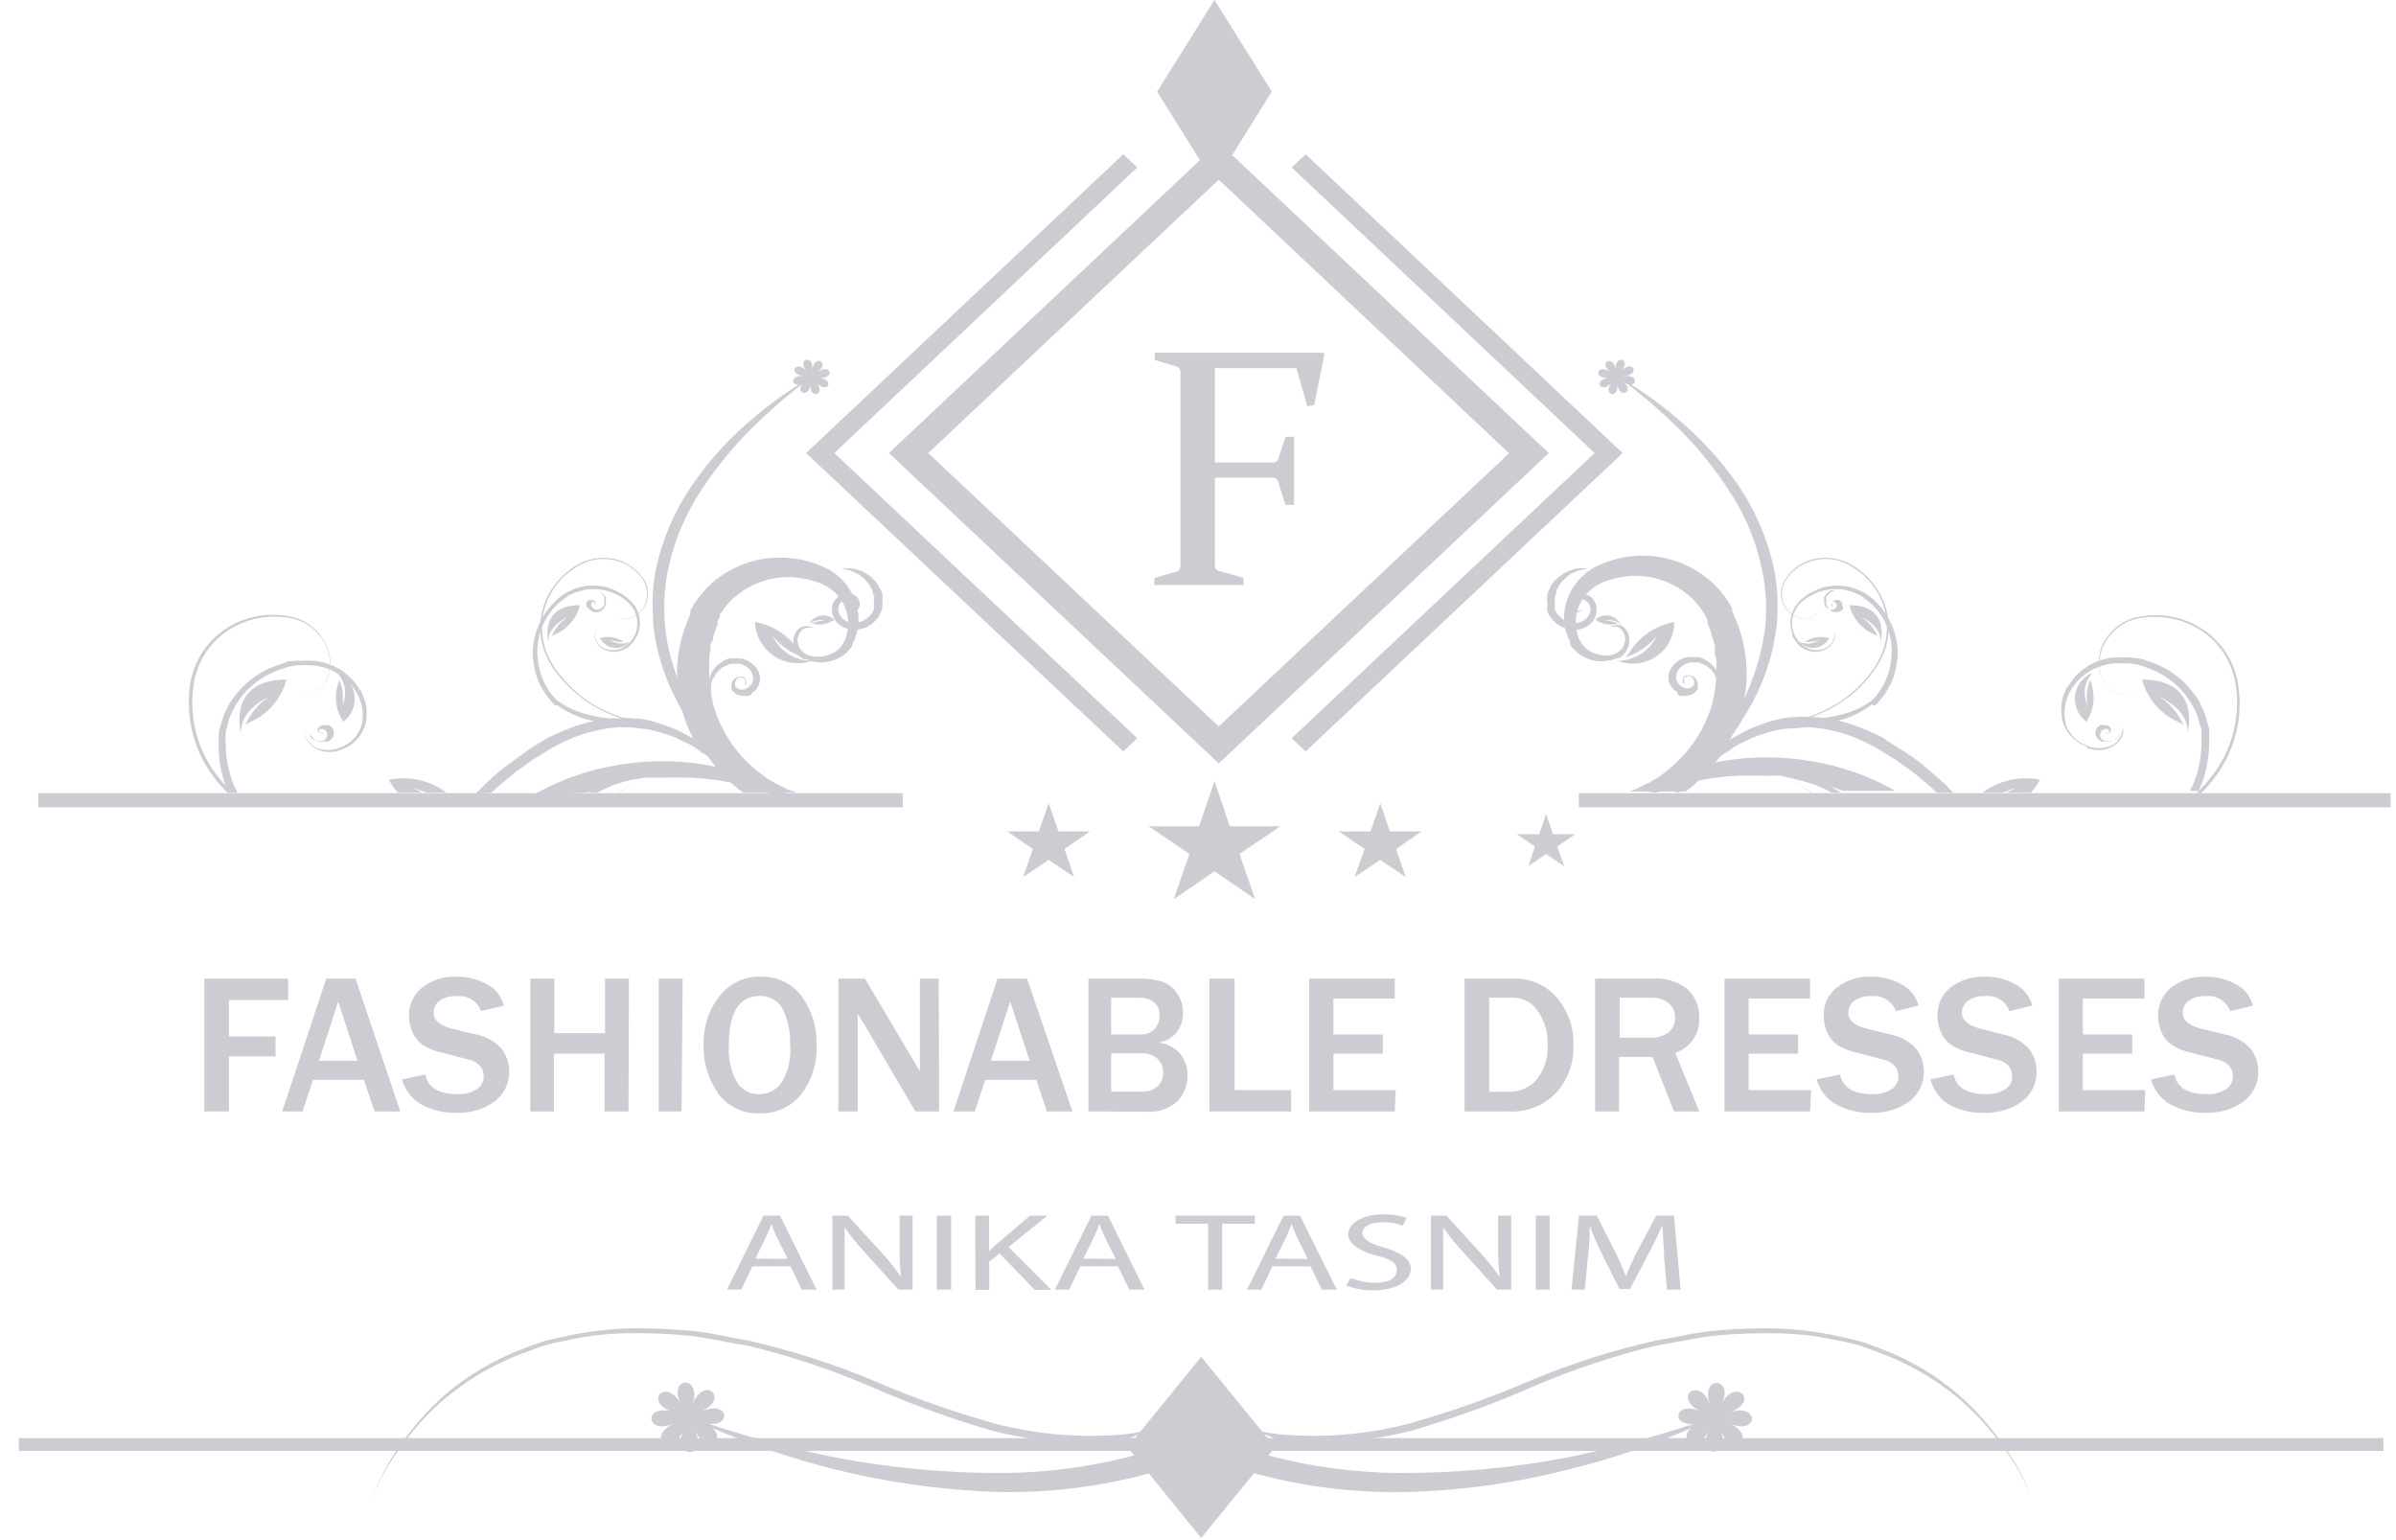 <svg width="112" height="72" viewBox="0 0 112 72" fill="none" xmlns="http://www.w3.org/2000/svg">
<path d="M56.77 0L54.09 4.28L56.77 8.58L59.45 4.28L56.77 0Z" fill="#CBCDD2"/>
<path d="M56.97 35.69L41.55 21.18L56.97 6.66L72.4 21.18L56.97 35.69ZM43.39 21.18L56.97 33.96L70.54 21.19L56.97 8.4L43.39 21.18Z" fill="#CBCDD2"/>
<path d="M61.03 35.13L60.38 34.51L74.54 21.18L60.38 7.83L61.03 7.21L75.85 21.18L61.03 35.13Z" fill="#CBCDD2"/>
<path d="M52.51 35.13L37.68 21.18L52.51 7.21L53.16 7.83L39 21.18L53.16 34.51L52.51 35.13Z" fill="#CBCDD2"/>
<path d="M56.77 36.52L57.49 38.63H59.85L57.94 39.92L58.67 42.03L56.77 40.73L54.87 42.03L55.6 39.92L53.69 38.63H56.05L56.77 36.52Z" fill="#CBCDD2"/>
<path d="M49.02 37.55L49.48 38.87H50.95L49.76 39.69L50.21 41L49.02 40.2L47.83 41L48.28 39.69L47.09 38.87H48.56L49.02 37.55Z" fill="#CBCDD2"/>
<path d="M64.52 37.55L64.06 38.87H62.58L63.79 39.69L63.32 41L64.52 40.2L65.71 41L65.26 39.69L66.45 38.87H64.97L64.52 37.55Z" fill="#CBCDD2"/>
<path d="M72.27 38.06L71.95 39H70.9L71.75 39.57L71.44 40.5L72.27 39.92L73.12 40.5L72.79 39.57L73.64 39H72.6L72.27 38.06Z" fill="#CBCDD2"/>
<path d="M93.58 37.06C93.822 36.99 94.056 36.896 94.28 36.78C94.129 36.887 93.968 36.981 93.8 37.06H94.93C95.097 36.875 95.242 36.67 95.36 36.45C94.894 36.355 94.413 36.361 93.95 36.466C93.486 36.571 93.05 36.773 92.67 37.06H93.58Z" fill="#CBCDD2"/>
<path d="M87.91 29.96C87.91 29.63 87.72 29.19 86.98 28.82C87.328 29.047 87.603 29.37 87.77 29.75C87.77 29.75 87.68 29.68 87.64 29.67C87.347 29.551 87.086 29.363 86.879 29.123C86.672 28.884 86.525 28.598 86.45 28.29C88.35 28.29 87.92 29.97 87.92 29.97" fill="#CBCDD2"/>
<path d="M102.26 34.19C102.26 33.7 101.98 33.08 100.91 32.55C101.424 32.87 101.826 33.342 102.06 33.9C101.98 33.85 101.93 33.8 101.87 33.77C101.446 33.592 101.069 33.319 100.767 32.973C100.465 32.626 100.247 32.214 100.13 31.77C102.9 31.77 102.27 34.2 102.27 34.2" fill="#CBCDD2"/>
<path d="M97.79 31.49C97.61 31.689 97.495 31.938 97.459 32.204C97.424 32.47 97.469 32.74 97.59 32.98C97.501 32.559 97.55 32.121 97.73 31.73C97.716 31.779 97.716 31.831 97.73 31.88C97.846 32.184 97.888 32.511 97.853 32.834C97.819 33.157 97.708 33.468 97.53 33.74C97.345 33.605 97.199 33.423 97.105 33.214C97.012 33.005 96.974 32.775 96.996 32.547C97.019 32.319 97.1 32.101 97.232 31.914C97.364 31.727 97.543 31.577 97.75 31.48" fill="#CBCDD2"/>
<path d="M75.79 29.2C75.686 29.109 75.562 29.045 75.427 29.014C75.293 28.983 75.153 28.985 75.02 29.02C75.242 29.012 75.462 29.061 75.66 29.16H75.57C75.4 29.203 75.222 29.208 75.049 29.175C74.876 29.143 74.713 29.073 74.57 28.97C74.656 28.89 74.761 28.831 74.874 28.798C74.988 28.766 75.108 28.76 75.224 28.783C75.34 28.805 75.448 28.855 75.542 28.927C75.635 29 75.71 29.093 75.76 29.2" fill="#CBCDD2"/>
<path d="M84.14 30.01C84.286 30.075 84.447 30.099 84.606 30.08C84.764 30.061 84.914 29.998 85.04 29.9C84.807 30 84.551 30.035 84.3 30H84.38C84.545 29.892 84.732 29.821 84.927 29.792C85.122 29.762 85.321 29.775 85.51 29.83C85.448 29.95 85.358 30.053 85.248 30.131C85.138 30.21 85.012 30.261 84.878 30.282C84.745 30.302 84.609 30.291 84.48 30.249C84.352 30.207 84.236 30.135 84.14 30.04" fill="#CBCDD2"/>
<path d="M75.67 30.89C76.044 30.876 76.407 30.76 76.72 30.556C77.034 30.352 77.286 30.066 77.45 29.73C77.066 30.197 76.555 30.544 75.98 30.73C76.033 30.679 76.083 30.626 76.13 30.57C76.354 30.181 76.661 29.846 77.029 29.588C77.397 29.331 77.817 29.157 78.26 29.08C78.263 29.392 78.19 29.699 78.048 29.977C77.906 30.254 77.698 30.493 77.444 30.673C77.189 30.852 76.895 30.968 76.586 31.009C76.277 31.051 75.963 31.017 75.67 30.91" fill="#CBCDD2"/>
<path d="M77.4 37.06L77.55 37.01C77.71 36.95 77.9 36.89 78.06 36.82L78.65 36.66C79.533 36.428 80.438 36.294 81.35 36.26H82.52C82.65 36.27 82.78 36.27 82.91 36.26H83.32C83.47 36.26 83.59 36.26 83.73 36.32C83.87 36.38 84.29 36.4 84.56 36.47C85.098 36.599 85.626 36.766 86.14 36.97H88.57L88.41 36.87C87.275 36.249 86.045 35.819 84.77 35.6C83.625 35.4 82.457 35.356 81.3 35.47C80.339 35.573 79.394 35.798 78.49 36.14C78.29 36.22 78.1 36.28 77.91 36.34L77.4 36.59L76.93 36.84C76.848 36.873 76.771 36.917 76.7 36.97L77.4 37.06Z" fill="#CBCDD2"/>
<path d="M73.36 30.08L73.41 30.14C73.436 30.189 73.466 30.236 73.5 30.28C73.588 30.375 73.682 30.465 73.78 30.55C74.14 30.824 74.59 30.953 75.04 30.91L75.33 30.86L75.59 30.77H75.67L75.79 30.7C75.936 30.583 76.046 30.427 76.108 30.25C76.17 30.073 76.181 29.883 76.14 29.7C76.11 29.592 76.055 29.493 75.98 29.41C75.925 29.333 75.848 29.274 75.76 29.24C75.636 29.203 75.504 29.203 75.38 29.24L75.26 29.29C75.3 29.282 75.34 29.282 75.38 29.29C75.498 29.268 75.62 29.293 75.72 29.36C75.798 29.424 75.86 29.504 75.903 29.595C75.946 29.686 75.968 29.785 75.968 29.885C75.968 29.985 75.946 30.084 75.903 30.175C75.86 30.266 75.798 30.346 75.72 30.41C75.72 30.46 75.62 30.48 75.59 30.52L75.47 30.58L75.25 30.64H75.02C74.686 30.63 74.365 30.507 74.11 30.29L73.95 30.11C73.918 30.067 73.891 30.02 73.87 29.97L73.8 29.86C73.737 29.678 73.693 29.491 73.67 29.3C73.627 28.891 73.711 28.479 73.91 28.12C74.02 27.939 74.151 27.771 74.3 27.62C74.387 27.541 74.48 27.471 74.58 27.41C74.621 27.379 74.664 27.352 74.71 27.33L74.86 27.25C75.337 27.052 75.844 26.941 76.36 26.92C76.897 26.908 77.431 27.009 77.927 27.215C78.423 27.422 78.87 27.73 79.24 28.12C79.33 28.23 79.41 28.34 79.5 28.44L79.6 28.6L79.65 28.66C79.674 28.698 79.694 28.738 79.71 28.78L79.82 28.98V29.03V29.14L79.98 29.55C79.98 29.68 80.06 29.82 80.1 29.96C80.14 30.1 80.1 30.1 80.16 30.17V30.38C80.16 30.53 80.16 30.67 80.23 30.82V31.25C80.236 31.837 80.162 32.423 80.01 32.99C79.835 33.56 79.579 34.102 79.25 34.6C78.908 35.102 78.498 35.553 78.03 35.94L77.68 36.22C77.56 36.309 77.433 36.39 77.3 36.46L77.12 36.57L76.89 36.68L76.66 36.79L76.55 36.86C76.42 36.92 76.29 36.95 76.17 37H78.79L79.03 36.82C79.599 36.358 80.098 35.816 80.51 35.21C80.895 34.608 81.195 33.955 81.4 33.27C81.589 32.59 81.67 31.885 81.64 31.18C81.604 30.497 81.466 29.822 81.23 29.18C81.16 29.01 81.09 28.86 81.03 28.7L80.97 28.58V28.5V28.45L80.86 28.25C80.815 28.17 80.765 28.093 80.71 28.02L80.55 27.79C80.44 27.65 80.32 27.51 80.2 27.38C79.694 26.883 79.087 26.501 78.42 26.26C77.797 26.038 77.135 25.944 76.475 25.986C75.815 26.027 75.171 26.202 74.58 26.5C74.506 26.533 74.436 26.573 74.37 26.62C74.31 26.67 74.23 26.71 74.18 26.76C74.052 26.853 73.934 26.96 73.83 27.08C73.634 27.294 73.472 27.537 73.35 27.8C73.123 28.287 73.056 28.833 73.16 29.36C73.215 29.598 73.303 29.826 73.42 30.04" fill="#CBCDD2"/>
<path d="M78.43 32.48L78.51 32.53C78.524 32.537 78.539 32.541 78.555 32.541C78.571 32.541 78.586 32.537 78.6 32.53C78.659 32.541 78.721 32.541 78.78 32.53C78.897 32.526 79.013 32.499 79.12 32.45C79.217 32.389 79.299 32.307 79.36 32.21V32.15C79.364 32.127 79.364 32.103 79.36 32.08C79.37 32.027 79.37 31.973 79.36 31.92C79.342 31.835 79.299 31.758 79.236 31.697C79.174 31.637 79.095 31.596 79.01 31.58C78.941 31.564 78.869 31.564 78.8 31.58C78.743 31.616 78.698 31.669 78.67 31.73C78.66 31.75 78.655 31.773 78.655 31.795C78.655 31.818 78.66 31.84 78.67 31.86C78.67 31.86 78.67 31.92 78.67 31.94H78.73V31.88C78.714 31.853 78.706 31.822 78.706 31.79C78.706 31.759 78.714 31.727 78.73 31.7C78.76 31.664 78.799 31.637 78.843 31.621C78.887 31.605 78.934 31.601 78.98 31.61C79.037 31.625 79.088 31.657 79.125 31.701C79.163 31.746 79.186 31.802 79.19 31.86C79.19 31.86 79.19 31.93 79.19 31.94C79.194 31.96 79.194 31.98 79.19 32C79.19 32.07 79.09 32.1 79.03 32.15C78.959 32.177 78.882 32.186 78.807 32.175C78.732 32.165 78.661 32.136 78.6 32.09C78.53 32.047 78.471 31.989 78.428 31.919C78.385 31.85 78.358 31.771 78.35 31.69C78.347 31.604 78.362 31.518 78.393 31.437C78.424 31.356 78.47 31.282 78.53 31.22C78.659 31.087 78.827 31 79.01 30.97C79.053 30.959 79.097 30.959 79.14 30.97C79.186 30.96 79.234 30.96 79.28 30.97H79.4L79.55 31.02C79.624 31.063 79.701 31.099 79.78 31.13L79.99 31.31L80.14 31.5C80.14 31.57 80.21 31.64 80.25 31.7C80.29 31.76 80.25 31.84 80.31 31.9C80.37 31.96 80.31 32.02 80.31 32.09C80.321 32.197 80.321 32.304 80.31 32.41C80.31 32.58 80.24 32.68 80.24 32.68V32.61C80.266 32.546 80.3 32.486 80.34 32.43C80.369 32.319 80.389 32.205 80.4 32.09C80.41 32.02 80.41 31.95 80.4 31.88C80.394 31.802 80.377 31.724 80.35 31.65C80.321 31.565 80.288 31.482 80.25 31.4C80.25 31.32 80.15 31.25 80.1 31.16C80.05 31.07 79.96 31.02 79.88 30.96C79.79 30.89 79.693 30.83 79.59 30.78L79.44 30.72C79.377 30.714 79.313 30.714 79.25 30.72C79.19 30.71 79.13 30.71 79.07 30.72H78.88C78.633 30.766 78.408 30.893 78.24 31.08C78.153 31.168 78.086 31.273 78.043 31.388C78 31.504 77.982 31.627 77.99 31.75C78.006 31.873 78.05 31.99 78.12 32.093C78.189 32.195 78.282 32.28 78.39 32.34" fill="#CBCDD2"/>
<path d="M98.31 33.9H98.47C98.523 33.913 98.572 33.941 98.61 33.98C98.629 33.994 98.646 34.012 98.658 34.032C98.67 34.053 98.677 34.076 98.68 34.1C98.683 34.123 98.683 34.147 98.68 34.17C98.662 34.208 98.633 34.24 98.598 34.263C98.563 34.286 98.522 34.299 98.48 34.3C98.461 34.3 98.442 34.294 98.426 34.283C98.41 34.272 98.398 34.257 98.39 34.24C98.39 34.24 98.39 34.24 98.39 34.17C98.384 34.154 98.384 34.136 98.39 34.12C98.39 34.12 98.39 34.17 98.39 34.21C98.397 34.231 98.41 34.249 98.428 34.262C98.446 34.275 98.468 34.281 98.49 34.28C98.516 34.278 98.542 34.268 98.563 34.252C98.584 34.236 98.601 34.215 98.61 34.19C98.591 34.157 98.567 34.127 98.54 34.1C98.511 34.082 98.479 34.073 98.445 34.073C98.412 34.073 98.379 34.082 98.35 34.1C98.313 34.109 98.278 34.127 98.25 34.154C98.222 34.18 98.201 34.213 98.19 34.25C98.161 34.32 98.161 34.399 98.19 34.47C98.221 34.55 98.282 34.614 98.36 34.65H98.42H98.61H98.74L98.84 34.6L98.94 34.54C98.951 34.505 98.972 34.474 99 34.45C99.028 34.428 99.052 34.401 99.07 34.37C99.07 34.37 99.07 34.31 99.07 34.29C99.082 34.244 99.082 34.196 99.07 34.15V33.96C99.063 33.993 99.063 34.027 99.07 34.06C99.07 34.06 99.07 34.16 99.07 34.21C99.079 34.242 99.079 34.277 99.07 34.31L99.01 34.4C99.01 34.4 99.01 34.48 98.94 34.5L98.85 34.59C98.802 34.608 98.758 34.635 98.72 34.67H98.57H98.4H98.32H98.24C98.137 34.618 98.05 34.539 97.99 34.44C97.965 34.387 97.952 34.329 97.952 34.27C97.952 34.211 97.965 34.153 97.99 34.1C98.013 34.045 98.048 33.996 98.093 33.958C98.138 33.92 98.192 33.893 98.25 33.88" fill="#CBCDD2"/>
<path d="M86.13 28.38C86.135 28.357 86.135 28.333 86.13 28.31C86.126 28.254 86.108 28.199 86.08 28.15C86.048 28.112 86.011 28.078 85.97 28.05H85.82C85.781 28.054 85.743 28.071 85.715 28.098C85.686 28.125 85.666 28.161 85.66 28.2C85.651 28.233 85.651 28.267 85.66 28.3C85.66 28.3 85.66 28.3 85.66 28.35H85.73C85.701 28.362 85.669 28.362 85.64 28.35C85.64 28.35 85.58 28.28 85.64 28.24C85.645 28.21 85.661 28.183 85.685 28.165C85.709 28.146 85.74 28.137 85.77 28.14C85.77 28.14 85.77 28.14 85.83 28.21C85.849 28.238 85.859 28.271 85.859 28.305C85.859 28.339 85.849 28.372 85.83 28.4C85.808 28.43 85.78 28.455 85.747 28.473C85.714 28.49 85.677 28.499 85.64 28.5C85.6 28.506 85.56 28.502 85.522 28.49C85.484 28.478 85.449 28.457 85.42 28.43C85.345 28.382 85.291 28.307 85.27 28.22V27.96V27.91L85.34 27.81C85.364 27.775 85.391 27.741 85.42 27.71L85.52 27.64C85.556 27.63 85.59 27.613 85.62 27.59H85.71H85.8C85.85 27.58 85.901 27.58 85.95 27.59H86.09H85.99C85.937 27.583 85.883 27.583 85.83 27.59C85.83 27.59 85.76 27.59 85.73 27.59H85.79L85.67 27.64C85.629 27.668 85.585 27.691 85.54 27.71L85.45 27.81C85.409 27.839 85.381 27.882 85.37 27.93V28C85.36 28.026 85.36 28.055 85.37 28.08C85.362 28.103 85.362 28.128 85.37 28.15C85.359 28.179 85.359 28.211 85.37 28.24C85.397 28.351 85.46 28.45 85.55 28.52C85.593 28.56 85.643 28.589 85.699 28.606C85.754 28.624 85.813 28.628 85.87 28.62C85.93 28.616 85.987 28.599 86.039 28.569C86.091 28.54 86.136 28.499 86.17 28.45" fill="#CBCDD2"/>
<path d="M78.46 37.06L78.67 36.85C78.9 36.6 79.22 36.32 79.57 35.99C79.983 35.652 80.417 35.341 80.87 35.06C80.99 34.966 81.117 34.883 81.25 34.81L81.65 34.62C81.792 34.543 81.939 34.476 82.09 34.42L82.56 34.27C82.884 34.161 83.22 34.09 83.56 34.06C83.9 34.06 84.24 34 84.56 34C84.921 34.017 85.279 34.067 85.63 34.15C85.988 34.229 86.339 34.336 86.68 34.47C87.022 34.611 87.356 34.771 87.68 34.95L88.68 35.56C88.98 35.8 89.32 36 89.61 36.25C89.9 36.5 90.18 36.72 90.46 36.99L90.54 37.06H91.31L90.89 36.63L89.98 35.84C89.68 35.58 89.35 35.35 88.98 35.11C88.61 34.87 88.28 34.69 87.98 34.47C87.619 34.286 87.249 34.123 86.87 33.98C86.494 33.833 86.106 33.719 85.71 33.64C85.325 33.559 84.933 33.519 84.54 33.52C84.351 33.5 84.16 33.5 83.97 33.52C83.782 33.52 83.595 33.537 83.41 33.57C83.048 33.633 82.694 33.73 82.35 33.86L81.87 34.04C81.716 34.108 81.566 34.185 81.42 34.27L80.99 34.5L80.61 34.77C80.159 35.066 79.734 35.4 79.34 35.77C79.02 36.12 78.71 36.42 78.5 36.7C78.408 36.792 78.324 36.893 78.25 37L78.46 37.06Z" fill="#CBCDD2"/>
<path d="M97.55 34.96C97.748 35.042 97.961 35.078 98.174 35.064C98.388 35.05 98.595 34.987 98.78 34.88C99.005 34.745 99.172 34.531 99.25 34.28C99.261 34.194 99.261 34.106 99.25 34.02C99.236 34.109 99.212 34.196 99.18 34.28C99.102 34.523 98.934 34.727 98.71 34.85C98.528 34.933 98.33 34.976 98.13 34.976C97.93 34.976 97.732 34.933 97.55 34.85C97.31 34.77 97.094 34.632 96.92 34.449C96.745 34.266 96.619 34.044 96.55 33.8C96.489 33.518 96.485 33.226 96.54 32.942C96.596 32.659 96.708 32.389 96.87 32.15C97.241 31.595 97.816 31.207 98.47 31.07C98.65 31.025 98.835 31.005 99.02 31.01C99.106 31 99.194 31 99.28 31.01H99.56C99.743 31.033 99.923 31.07 100.1 31.12L100.62 31.31C101.299 31.598 101.882 32.073 102.3 32.68C102.402 32.826 102.492 32.98 102.57 33.14C102.661 33.292 102.725 33.457 102.76 33.63L102.91 34.13C102.91 34.31 102.91 34.5 102.91 34.67C102.91 35.356 102.778 36.035 102.52 36.67L102.37 36.97H102.77C102.77 36.91 102.84 36.85 102.86 36.8C103.134 36.11 103.273 35.373 103.27 34.63V34.08L103.11 33.52C103.053 33.331 102.98 33.147 102.89 32.97C102.813 32.791 102.712 32.623 102.59 32.47C102.123 31.818 101.477 31.314 100.73 31.02L100.17 30.82C99.98 30.77 99.79 30.77 99.59 30.73H99.3C99.204 30.72 99.106 30.72 99.01 30.73C98.814 30.725 98.619 30.749 98.43 30.8C98.077 30.879 97.743 31.028 97.448 31.238C97.152 31.447 96.902 31.713 96.71 32.02L96.57 32.22L96.48 32.46C96.414 32.602 96.377 32.755 96.37 32.91C96.345 33.063 96.345 33.218 96.37 33.37C96.369 33.513 96.392 33.655 96.44 33.79C96.524 34.047 96.668 34.281 96.859 34.472C97.05 34.663 97.283 34.806 97.54 34.89" fill="#CBCDD2"/>
<path d="M99.33 32.48C99.476 32.497 99.624 32.497 99.77 32.48C99.627 32.499 99.483 32.499 99.34 32.48C99.141 32.454 98.95 32.387 98.778 32.284C98.606 32.181 98.457 32.043 98.34 31.88C98.206 31.614 98.135 31.319 98.135 31.02C98.135 30.722 98.206 30.427 98.34 30.16C98.515 29.803 98.779 29.497 99.106 29.271C99.434 29.045 99.814 28.907 100.21 28.87C101.175 28.745 102.153 28.976 102.96 29.52C103.385 29.816 103.743 30.198 104.012 30.64C104.281 31.083 104.454 31.577 104.52 32.09C104.666 33.176 104.493 34.282 104.02 35.27C103.688 35.95 103.229 36.561 102.67 37.07H102.9C103.417 36.566 103.84 35.973 104.15 35.32C104.627 34.308 104.794 33.177 104.63 32.07C104.562 31.543 104.382 31.037 104.103 30.585C103.824 30.133 103.451 29.746 103.01 29.45C102.193 28.887 101.192 28.655 100.21 28.8C100.095 28.805 99.98 28.825 99.87 28.86C99.77 28.86 99.66 28.91 99.56 28.95C99.363 29.027 99.178 29.132 99.01 29.26C98.7 29.491 98.45 29.793 98.28 30.14C98.157 30.417 98.098 30.719 98.108 31.022C98.119 31.325 98.198 31.622 98.34 31.89C98.457 32.053 98.606 32.191 98.778 32.294C98.95 32.397 99.141 32.464 99.34 32.49" fill="#CBCDD2"/>
<path d="M84.29 36.52C84.49 36.57 84.69 36.65 84.89 36.71L85.44 36.96L85.62 37.06H86.04C85.884 36.946 85.721 36.842 85.55 36.75L84.99 36.47L84.38 36.24C83.94 36.14 83.52 36.02 83.06 35.89C82.94 35.866 82.823 35.829 82.71 35.78L82.45 36.03L82.99 36.19C83.42 36.31 83.86 36.41 84.29 36.52Z" fill="#CBCDD2"/>
<path d="M84.58 37.06H84.67C84.358 36.815 84.023 36.6 83.67 36.42C83.302 36.212 82.909 36.05 82.5 35.94C82.911 36.052 83.307 36.213 83.68 36.42C83.998 36.596 84.302 36.797 84.59 37.02" fill="#CBCDD2"/>
<path d="M85.7 33.76L85.04 33.87L83.68 33.95C83.55 33.95 83.42 33.95 83.3 34L83.1 33.72C83.288 33.685 83.479 33.664 83.67 33.66L85.01 33.58C85.23 33.58 85.44 33.53 85.65 33.5L86.24 33.36C86.592 33.259 86.928 33.111 87.24 32.92C87.694 32.648 88.046 32.233 88.24 31.74C88.319 31.552 88.366 31.353 88.38 31.15C88.387 31.2 88.387 31.25 88.38 31.3C88.381 31.456 88.357 31.611 88.31 31.76C88.231 31.994 88.12 32.216 87.98 32.42C87.792 32.687 87.555 32.914 87.28 33.09C86.968 33.296 86.632 33.464 86.28 33.59L85.67 33.76" fill="#CBCDD2"/>
<path d="M87.48 32.78L87.58 32.67C87.681 32.572 87.768 32.461 87.84 32.34C87.965 32.161 88.073 31.97 88.16 31.77C88.27 31.511 88.347 31.239 88.39 30.96C88.446 30.629 88.446 30.291 88.39 29.96C88.335 29.578 88.204 29.209 88.005 28.878C87.806 28.547 87.542 28.258 87.23 28.03L86.98 27.84L86.69 27.71C86.595 27.667 86.494 27.637 86.39 27.62C86.286 27.585 86.179 27.562 86.07 27.55C85.651 27.508 85.227 27.573 84.84 27.74L84.56 27.89C84.475 27.94 84.395 27.997 84.32 28.06L84.2 28.16C84.2 28.16 84.13 28.24 84.09 28.27C84.03 28.346 83.977 28.426 83.93 28.51C83.84 28.668 83.785 28.844 83.769 29.025C83.754 29.207 83.778 29.389 83.84 29.56C83.951 29.883 84.184 30.149 84.49 30.3C84.62 30.36 84.762 30.39 84.905 30.39C85.048 30.39 85.19 30.36 85.32 30.3C85.422 30.256 85.512 30.189 85.583 30.104C85.655 30.019 85.705 29.918 85.73 29.81C85.761 29.67 85.736 29.523 85.66 29.4C85.739 29.522 85.778 29.665 85.77 29.81C85.743 29.922 85.692 30.028 85.622 30.119C85.551 30.21 85.462 30.286 85.36 30.34C85.222 30.416 85.068 30.459 84.911 30.468C84.753 30.477 84.596 30.45 84.45 30.39C84.365 30.365 84.286 30.321 84.22 30.26C84.13 30.26 84.09 30.15 84.02 30.08C83.959 30.013 83.905 29.939 83.86 29.86L83.78 29.74C83.78 29.74 83.78 29.65 83.78 29.61C83.712 29.424 83.683 29.225 83.697 29.027C83.711 28.828 83.766 28.636 83.86 28.46C83.901 28.365 83.963 28.28 84.04 28.21C84.067 28.162 84.101 28.119 84.14 28.08L84.26 27.98C84.35 27.91 84.43 27.83 84.51 27.78L84.82 27.62C85.233 27.419 85.694 27.339 86.15 27.39C86.265 27.4 86.379 27.42 86.49 27.45C86.604 27.473 86.715 27.51 86.82 27.56L87.15 27.71L87.41 27.89C87.757 28.164 88.046 28.504 88.26 28.89C88.459 29.23 88.594 29.602 88.66 29.99C88.725 30.337 88.725 30.693 88.66 31.04C88.616 31.332 88.535 31.618 88.42 31.89C88.368 32.005 88.308 32.115 88.24 32.22C88.192 32.315 88.135 32.406 88.07 32.49C87.984 32.613 87.891 32.73 87.79 32.84C87.757 32.88 87.72 32.917 87.68 32.95C87.66 32.967 87.636 32.975 87.61 32.975C87.585 32.975 87.56 32.967 87.54 32.95C87.522 32.932 87.512 32.907 87.512 32.88C87.512 32.854 87.522 32.829 87.54 32.81" fill="#CBCDD2"/>
<path d="M83.16 33.81C83.591 33.765 84.016 33.678 84.43 33.55C85.007 33.366 85.555 33.104 86.06 32.77C86.588 32.406 87.054 31.961 87.44 31.45C87.844 30.95 88.1 30.347 88.18 29.71C88.253 29.071 88.139 28.425 87.85 27.85C87.554 27.286 87.108 26.816 86.56 26.49C86.305 26.326 86.02 26.215 85.721 26.163C85.422 26.111 85.115 26.121 84.82 26.19C84.292 26.304 83.827 26.615 83.52 27.06C83.387 27.236 83.308 27.446 83.29 27.665C83.272 27.885 83.317 28.105 83.42 28.3C83.501 28.454 83.615 28.59 83.753 28.697C83.891 28.804 84.05 28.88 84.22 28.92C84.333 28.933 84.447 28.924 84.555 28.891C84.663 28.858 84.764 28.803 84.85 28.73C84.916 28.684 84.974 28.626 85.02 28.56C84.978 28.623 84.928 28.681 84.87 28.73C84.782 28.807 84.678 28.864 84.566 28.899C84.454 28.933 84.337 28.944 84.22 28.93C84.046 28.893 83.882 28.82 83.739 28.714C83.596 28.609 83.477 28.475 83.39 28.32C83.294 28.127 83.242 27.915 83.24 27.7C83.249 27.584 83.272 27.47 83.31 27.36C83.329 27.305 83.353 27.251 83.38 27.2C83.407 27.143 83.441 27.089 83.48 27.04C83.786 26.578 84.259 26.252 84.8 26.13C85.416 25.998 86.06 26.106 86.6 26.43C87.158 26.769 87.614 27.253 87.92 27.83C88.22 28.408 88.342 29.062 88.27 29.71C88.181 30.364 87.911 30.981 87.49 31.49C87.106 32.006 86.636 32.453 86.1 32.81C85.591 33.151 85.035 33.417 84.45 33.6C84.04 33.726 83.618 33.807 83.19 33.84" fill="#CBCDD2"/>
<path d="M74.17 26.59L73.83 26.66C73.701 26.7 73.577 26.753 73.46 26.82C73.41 26.82 73.33 26.89 73.26 26.95L73.07 27.13C73.003 27.191 72.946 27.262 72.9 27.34C72.857 27.427 72.807 27.511 72.75 27.59C72.75 27.69 72.75 27.78 72.68 27.88C72.67 27.98 72.67 28.08 72.68 28.18V28.36C72.68 28.36 72.68 28.44 72.68 28.49C72.691 28.539 72.715 28.584 72.75 28.62C72.764 28.672 72.796 28.718 72.84 28.75C72.983 28.923 73.18 29.043 73.4 29.09C73.501 29.119 73.607 29.128 73.712 29.116C73.817 29.104 73.918 29.071 74.01 29.02C74.095 28.972 74.169 28.906 74.226 28.826C74.283 28.747 74.322 28.656 74.34 28.56C74.356 28.476 74.348 28.388 74.316 28.308C74.284 28.229 74.23 28.16 74.16 28.11C74.096 28.059 74.02 28.024 73.94 28.01H73.79H73.69C73.629 28.044 73.58 28.096 73.55 28.158C73.52 28.221 73.509 28.291 73.52 28.36C73.52 28.47 73.66 28.53 73.75 28.56C73.79 28.561 73.831 28.553 73.867 28.536C73.904 28.518 73.936 28.492 73.96 28.46C73.964 28.43 73.964 28.4 73.96 28.37V28.47C73.96 28.47 73.96 28.47 73.89 28.56C73.847 28.588 73.8 28.608 73.75 28.62C73.67 28.627 73.59 28.61 73.52 28.57C73.447 28.526 73.39 28.459 73.36 28.38C73.331 28.279 73.336 28.172 73.374 28.075C73.412 27.977 73.481 27.895 73.57 27.84C73.625 27.804 73.686 27.777 73.75 27.76H73.92C74.056 27.767 74.19 27.805 74.31 27.87C74.424 27.946 74.515 28.054 74.57 28.18C74.601 28.243 74.621 28.31 74.63 28.38C74.63 28.38 74.63 28.38 74.63 28.49V28.59C74.614 28.733 74.565 28.871 74.487 28.992C74.409 29.114 74.304 29.215 74.18 29.29C73.906 29.444 73.583 29.483 73.28 29.4C72.986 29.334 72.724 29.168 72.54 28.93C72.54 28.88 72.45 28.83 72.41 28.77C72.379 28.705 72.352 28.638 72.33 28.57C72.316 28.5 72.316 28.429 72.33 28.36V28.19C72.309 28.064 72.309 27.936 72.33 27.81C72.33 27.69 72.43 27.57 72.46 27.47C72.49 27.37 72.57 27.27 72.64 27.18L72.87 26.96C72.95 26.96 73.03 26.84 73.11 26.8C73.189 26.752 73.273 26.712 73.36 26.68C73.489 26.628 73.623 26.591 73.76 26.57H74.12L74.17 26.59Z" fill="#CBCDD2"/>
<path d="M78.52 37.01L79.26 36.31C79.5 36.08 79.75 35.78 80.05 35.45C80.35 35.12 80.67 34.7 81.05 34.26C81.22 34.03 81.35 33.78 81.51 33.53C81.683 33.27 81.84 32.999 81.98 32.72C82.288 32.13 82.536 31.51 82.72 30.87C82.822 30.543 82.898 30.209 82.95 29.87C83.024 29.514 83.068 29.153 83.08 28.79C83.12 28.06 83.07 27.328 82.93 26.61C82.623 25.175 82.035 23.816 81.2 22.61C80.466 21.562 79.606 20.609 78.64 19.77C77.96 19.165 77.234 18.614 76.47 18.12C75.91 17.76 75.57 17.59 75.57 17.59C75.57 17.59 75.88 17.8 76.4 18.2C77.097 18.754 77.765 19.345 78.4 19.97C79.288 20.838 80.08 21.8 80.76 22.84C81.548 23.995 82.096 25.298 82.37 26.67C82.514 27.35 82.575 28.045 82.55 28.74C82.545 29.075 82.512 29.41 82.45 29.74C82.401 30.077 82.331 30.411 82.24 30.74C82.073 31.357 81.856 31.959 81.59 32.54C81.477 32.816 81.343 33.084 81.19 33.34C81.063 33.596 80.919 33.843 80.76 34.08C80.299 34.829 79.781 35.541 79.21 36.21L78.56 36.99" fill="#CBCDD2"/>
<path d="M75.79 17.36C76.3 16.77 76.72 17.5 75.92 17.58C76.72 17.5 76.48 18.3 75.85 17.83C76.48 18.3 75.7 18.7 75.6 17.96C75.7 18.7 74.84 18.47 75.35 17.88C74.84 18.47 74.42 17.74 75.21 17.66C74.42 17.74 74.66 16.93 75.29 17.41C74.66 16.93 75.44 16.54 75.53 17.29C75.44 16.54 76.3 16.77 75.79 17.36Z" fill="#CBCDD2"/>
<path d="M111.75 37.08H73.8V37.74H111.75V37.08Z" fill="#CBCDD2"/>
<path d="M19.73 37.06C19.569 36.98 19.415 36.887 19.27 36.78C19.493 36.898 19.727 36.992 19.97 37.06H20.87C20.49 36.773 20.054 36.571 19.591 36.466C19.127 36.361 18.646 36.355 18.18 36.45C18.292 36.671 18.433 36.877 18.6 37.06H19.73Z" fill="#CBCDD2"/>
<path d="M25.63 29.96C25.63 29.63 25.84 29.19 26.57 28.82C26.222 29.047 25.947 29.37 25.78 29.75C25.821 29.72 25.864 29.693 25.91 29.67C26.205 29.552 26.468 29.365 26.677 29.125C26.886 28.885 27.034 28.599 27.11 28.29C25.2 28.29 25.63 29.97 25.63 29.97" fill="#CBCDD2"/>
<path d="M11.27 34.19C11.27 33.7 11.54 33.08 12.61 32.55C12.103 32.875 11.706 33.346 11.47 33.9C11.53 33.852 11.594 33.809 11.66 33.77C12.082 33.591 12.457 33.318 12.757 32.971C13.057 32.624 13.274 32.213 13.39 31.77C10.63 31.77 11.25 34.2 11.25 34.2" fill="#CBCDD2"/>
<path d="M15.79 31.49C15.968 31.69 16.083 31.938 16.12 32.203C16.157 32.468 16.116 32.739 16 32.98C16.076 32.557 16.02 32.12 15.84 31.73C15.854 31.779 15.854 31.831 15.84 31.88C15.721 32.184 15.677 32.512 15.714 32.836C15.751 33.16 15.866 33.471 16.05 33.74C16.234 33.603 16.379 33.42 16.471 33.21C16.563 33 16.599 32.77 16.575 32.541C16.551 32.313 16.467 32.096 16.333 31.909C16.199 31.723 16.019 31.575 15.81 31.48" fill="#CBCDD2"/>
<path d="M37.79 29.2C37.893 29.108 38.017 29.043 38.152 29.011C38.286 28.98 38.427 28.983 38.56 29.02C38.335 29.012 38.112 29.06 37.91 29.16H38C38.17 29.204 38.348 29.209 38.521 29.177C38.694 29.144 38.857 29.073 39 28.97C38.913 28.89 38.809 28.831 38.696 28.798C38.582 28.766 38.463 28.76 38.347 28.783C38.231 28.805 38.122 28.855 38.028 28.927C37.935 29 37.86 29.093 37.81 29.2" fill="#CBCDD2"/>
<path d="M29.4 30.01C29.252 30.075 29.09 30.099 28.93 30.079C28.77 30.06 28.618 29.998 28.49 29.9C28.727 30 28.985 30.034 29.24 30H29.15C28.989 29.892 28.806 29.82 28.614 29.791C28.422 29.762 28.226 29.775 28.04 29.83C28.101 29.949 28.19 30.053 28.299 30.131C28.408 30.21 28.534 30.261 28.666 30.282C28.799 30.302 28.935 30.291 29.062 30.249C29.19 30.207 29.305 30.135 29.4 30.04" fill="#CBCDD2"/>
<path d="M37.88 30.89C37.508 30.88 37.146 30.766 36.835 30.561C36.524 30.356 36.276 30.068 36.12 29.73C36.492 30.201 36.998 30.549 37.57 30.73C37.52 30.68 37.474 30.626 37.43 30.57C37.205 30.179 36.897 29.843 36.527 29.586C36.157 29.328 35.734 29.155 35.29 29.08C35.301 29.389 35.384 29.69 35.532 29.962C35.679 30.233 35.888 30.466 36.141 30.643C36.393 30.821 36.684 30.937 36.989 30.983C37.294 31.029 37.606 31.005 37.9 30.91" fill="#CBCDD2"/>
<path d="M27.4 37.06C27.914 36.856 28.442 36.689 28.98 36.56C29.25 36.49 29.53 36.46 29.81 36.41C30.09 36.36 30.07 36.36 30.21 36.35H30.62C30.75 36.36 30.88 36.36 31.01 36.35H32.17C33.089 36.384 34.001 36.518 34.89 36.75L35.47 36.91L35.99 37.1L36.13 37.15H36.84C36.768 37.099 36.691 37.056 36.61 37.02L36.14 36.77L35.62 36.52C35.44 36.46 35.24 36.4 35.05 36.32C34.142 35.978 33.195 35.753 32.23 35.65C31.079 35.536 29.919 35.58 28.78 35.78C27.501 35.996 26.267 36.426 25.13 37.05L24.97 37.15L27.4 37.06Z" fill="#CBCDD2"/>
<path d="M33.02 35.27C33.435 35.873 33.934 36.415 34.5 36.88L34.75 37.06H37.27C37.14 37.01 37.01 36.98 36.89 36.92H36.83L36.71 36.85L36.49 36.74L36.26 36.63L36.07 36.52C35.946 36.447 35.825 36.367 35.71 36.28L35.34 36C34.876 35.612 34.468 35.161 34.13 34.66C33.801 34.162 33.545 33.62 33.37 33.05C33.218 32.483 33.144 31.897 33.15 31.31V30.88C33.15 30.73 33.15 30.59 33.21 30.44V30.23C33.21 30.16 33.21 30.1 33.27 30.02C33.33 29.94 33.34 29.74 33.39 29.61L33.54 29.2V29.09V29.04L33.65 28.84C33.65 28.84 33.65 28.76 33.65 28.72L33.71 28.66L33.81 28.5L34.06 28.18C34.432 27.788 34.883 27.478 35.383 27.272C35.882 27.065 36.42 26.965 36.96 26.98C37.472 27.002 37.977 27.113 38.45 27.31L38.6 27.39L38.73 27.47C38.83 27.531 38.923 27.601 39.01 27.68C39.162 27.828 39.294 27.996 39.4 28.18C39.595 28.541 39.678 28.951 39.64 29.36C39.614 29.551 39.567 29.739 39.5 29.92L39.43 30.03C39.413 30.079 39.389 30.126 39.36 30.17L39.2 30.35C38.945 30.567 38.624 30.69 38.29 30.7H38.06L37.83 30.64H37.77C37.739 30.616 37.706 30.596 37.67 30.58C37.67 30.58 37.57 30.52 37.53 30.47C37.453 30.406 37.39 30.326 37.347 30.235C37.304 30.144 37.282 30.045 37.282 29.945C37.282 29.844 37.304 29.745 37.347 29.654C37.39 29.564 37.453 29.483 37.53 29.42C37.63 29.353 37.752 29.328 37.87 29.35H38L37.88 29.3C37.753 29.262 37.617 29.262 37.49 29.3C37.4 29.336 37.321 29.395 37.26 29.47C37.188 29.554 37.137 29.653 37.11 29.76C37.074 29.899 37.071 30.044 37.1 30.185C37.13 30.325 37.191 30.457 37.28 30.57C37.336 30.637 37.4 30.698 37.47 30.75C37.505 30.775 37.542 30.799 37.58 30.82C37.58 30.82 37.58 30.82 37.65 30.82C37.72 30.82 37.83 30.87 37.92 30.91L38.21 30.96C38.66 30.999 39.109 30.871 39.47 30.6C39.568 30.517 39.658 30.427 39.74 30.33C39.78 30.288 39.814 30.241 39.84 30.19V30.13C39.951 29.915 40.032 29.686 40.08 29.45C40.188 28.924 40.125 28.377 39.9 27.89C39.778 27.627 39.616 27.384 39.42 27.17C39.316 27.05 39.198 26.943 39.07 26.85C39.01 26.798 38.947 26.752 38.88 26.71C38.816 26.661 38.745 26.62 38.67 26.59C38.1 26.3 37.478 26.127 36.84 26.08C36.145 26.024 35.447 26.12 34.793 26.36C34.139 26.6 33.544 26.978 33.05 27.47C32.93 27.6 32.82 27.74 32.7 27.88L32.53 28.11C32.478 28.183 32.431 28.26 32.39 28.34L32.27 28.54V28.59V28.71L32.07 29.19C31.831 29.832 31.689 30.506 31.65 31.19C31.606 32.609 32.004 34.007 32.79 35.19" fill="#CBCDD2"/>
<path d="M35.11 32.48L35.03 32.53C35.03 32.53 35.03 32.53 34.95 32.53C34.887 32.541 34.823 32.541 34.76 32.53C34.643 32.525 34.527 32.498 34.42 32.45C34.322 32.394 34.242 32.31 34.19 32.21C34.186 32.187 34.186 32.163 34.19 32.14C34.18 32.087 34.18 32.033 34.19 31.98C34.208 31.895 34.251 31.818 34.314 31.757C34.376 31.697 34.455 31.656 34.54 31.64C34.612 31.624 34.688 31.624 34.76 31.64C34.806 31.685 34.846 31.735 34.88 31.79C34.88 31.79 34.88 31.87 34.88 31.92C34.88 31.97 34.88 31.98 34.88 32H34.82V31.94C34.836 31.913 34.844 31.882 34.844 31.85C34.844 31.818 34.836 31.787 34.82 31.76C34.792 31.725 34.755 31.698 34.712 31.682C34.67 31.666 34.624 31.662 34.58 31.67C34.523 31.685 34.471 31.717 34.432 31.762C34.393 31.806 34.368 31.861 34.36 31.92C34.358 31.947 34.358 31.973 34.36 32C34.356 32.02 34.356 32.04 34.36 32.06C34.403 32.12 34.458 32.171 34.52 32.21C34.593 32.237 34.671 32.246 34.748 32.235C34.824 32.225 34.897 32.196 34.96 32.15C35.028 32.106 35.086 32.047 35.129 31.978C35.172 31.909 35.2 31.831 35.21 31.75C35.211 31.576 35.146 31.409 35.03 31.28C34.903 31.145 34.733 31.057 34.55 31.03C34.507 31.02 34.463 31.02 34.42 31.03C34.37 31.03 34.33 31.03 34.28 31.03H34.16L34.01 31.08C33.935 31.121 33.859 31.157 33.78 31.19C33.71 31.26 33.64 31.31 33.57 31.37L33.42 31.56C33.42 31.63 33.35 31.7 33.31 31.76C33.27 31.82 33.31 31.9 33.24 31.96C33.234 32.023 33.234 32.087 33.24 32.15C33.23 32.257 33.23 32.364 33.24 32.47L33.32 32.74V32.67C33.286 32.612 33.256 32.552 33.23 32.49C33.187 32.382 33.163 32.267 33.16 32.15C33.15 32.08 33.15 32.01 33.16 31.94C33.16 31.86 33.16 31.78 33.16 31.71C33.189 31.625 33.222 31.542 33.26 31.46C33.26 31.38 33.37 31.31 33.42 31.22C33.47 31.13 33.56 31.08 33.64 31.02C33.731 30.952 33.828 30.892 33.93 30.84L34.08 30.78C34.14 30.775 34.2 30.775 34.26 30.78C34.323 30.771 34.387 30.771 34.45 30.78H34.64C34.887 30.826 35.112 30.953 35.28 31.14C35.368 31.227 35.435 31.332 35.477 31.448C35.518 31.564 35.533 31.688 35.52 31.81C35.51 31.933 35.469 32.052 35.401 32.155C35.333 32.259 35.24 32.343 35.13 32.4" fill="#CBCDD2"/>
<path d="M15.24 33.9H15.07C15.017 33.913 14.968 33.941 14.93 33.98C14.891 34.01 14.863 34.052 14.85 34.1C14.85 34.1 14.85 34.16 14.85 34.17C14.87 34.209 14.9 34.241 14.937 34.264C14.974 34.287 15.016 34.299 15.06 34.3C15.077 34.298 15.094 34.291 15.108 34.281C15.122 34.27 15.133 34.256 15.14 34.24C15.14 34.24 15.14 34.24 15.14 34.17C15.146 34.154 15.146 34.136 15.14 34.12C15.14 34.12 15.14 34.17 15.14 34.21C15.135 34.23 15.124 34.248 15.107 34.261C15.091 34.274 15.071 34.28 15.05 34.28C15.021 34.283 14.992 34.276 14.968 34.259C14.944 34.243 14.927 34.218 14.92 34.19C14.92 34.19 14.92 34.14 14.92 34.1C14.953 34.085 14.988 34.077 15.024 34.076C15.06 34.075 15.096 34.081 15.129 34.094C15.163 34.107 15.194 34.127 15.219 34.152C15.245 34.177 15.266 34.207 15.28 34.24C15.309 34.31 15.309 34.389 15.28 34.46C15.238 34.539 15.171 34.602 15.09 34.64H14.9H14.77L14.67 34.59C14.67 34.59 14.61 34.54 14.57 34.53C14.552 34.496 14.528 34.466 14.5 34.44C14.495 34.413 14.495 34.386 14.5 34.36C14.498 34.333 14.498 34.306 14.5 34.28C14.493 34.233 14.493 34.186 14.5 34.14V33.96C14.5 33.96 14.5 34.01 14.5 34.06C14.486 34.109 14.486 34.161 14.5 34.21C14.49 34.242 14.49 34.277 14.5 34.31L14.55 34.4C14.572 34.437 14.598 34.471 14.63 34.5C14.658 34.535 14.692 34.565 14.73 34.59L14.85 34.67H15H15.17H15.25H15.33C15.433 34.621 15.517 34.54 15.57 34.44C15.594 34.386 15.607 34.328 15.607 34.27C15.607 34.211 15.594 34.153 15.57 34.1C15.547 34.047 15.513 34 15.47 33.962C15.426 33.924 15.375 33.896 15.32 33.88" fill="#CBCDD2"/>
<path d="M27.42 28.38C27.42 28.38 27.42 28.33 27.42 28.31C27.404 28.258 27.404 28.202 27.42 28.15L27.52 28.05H27.67C27.712 28.05 27.752 28.065 27.784 28.093C27.815 28.12 27.835 28.158 27.84 28.2C27.847 28.216 27.85 28.233 27.85 28.25C27.85 28.267 27.847 28.284 27.84 28.3C27.84 28.3 27.84 28.3 27.84 28.35H27.78C27.764 28.355 27.746 28.355 27.73 28.35C27.73 28.35 27.78 28.35 27.82 28.35C27.828 28.333 27.832 28.314 27.832 28.295C27.832 28.276 27.828 28.257 27.82 28.24C27.815 28.212 27.801 28.186 27.779 28.168C27.757 28.149 27.729 28.14 27.7 28.14C27.68 28.155 27.663 28.174 27.651 28.197C27.639 28.22 27.633 28.245 27.633 28.27C27.633 28.295 27.639 28.32 27.651 28.343C27.663 28.366 27.68 28.385 27.7 28.4C27.722 28.432 27.752 28.458 27.787 28.476C27.822 28.493 27.861 28.502 27.9 28.5C27.98 28.506 28.058 28.481 28.12 28.43C28.154 28.405 28.184 28.374 28.206 28.338C28.228 28.302 28.243 28.262 28.25 28.22C28.256 28.2 28.256 28.18 28.25 28.16C28.25 28.16 28.25 28.16 28.25 28.11V27.96V27.91C28.229 27.875 28.206 27.842 28.18 27.81C28.159 27.773 28.132 27.739 28.1 27.71L28.01 27.64C27.973 27.634 27.938 27.616 27.91 27.59H27.81H27.71C27.661 27.58 27.61 27.58 27.56 27.59H27.42H27.51C27.563 27.583 27.617 27.583 27.67 27.59C27.67 27.59 27.74 27.59 27.78 27.59H27.9L28.02 27.64L28.13 27.71L28.24 27.81L28.32 27.93V28C28.326 28.026 28.326 28.054 28.32 28.08C28.32 28.08 28.32 28.13 28.32 28.15C28.326 28.18 28.326 28.21 28.32 28.24C28.293 28.348 28.234 28.446 28.15 28.52C28.103 28.559 28.049 28.588 27.99 28.605C27.932 28.622 27.871 28.627 27.81 28.62C27.753 28.616 27.698 28.598 27.65 28.569C27.601 28.539 27.56 28.498 27.53 28.45" fill="#CBCDD2"/>
<path d="M22.97 37.06L23.04 36.99C23.32 36.72 23.62 36.5 23.91 36.25C24.2 36 24.53 35.8 24.83 35.56L25.83 34.95C26.155 34.773 26.489 34.613 26.83 34.47C27.174 34.333 27.528 34.226 27.89 34.15C28.241 34.065 28.599 34.015 28.96 34C29.3 34 29.65 34 29.96 34.06C30.3 34.093 30.636 34.163 30.96 34.27L31.42 34.42C31.57 34.472 31.714 34.539 31.85 34.62L32.26 34.81L32.65 35.06C33.099 35.344 33.529 35.654 33.94 35.99C34.29 36.32 34.61 36.6 34.85 36.85L35.05 37.06H35.22C35.14 36.96 35.07 36.86 34.98 36.76C34.76 36.48 34.45 36.18 34.13 35.83C33.737 35.461 33.312 35.126 32.86 34.83C32.735 34.733 32.605 34.643 32.47 34.56L32.05 34.33C31.904 34.245 31.754 34.169 31.6 34.1C31.44 34.04 31.28 33.97 31.11 33.92C30.786 33.794 30.451 33.697 30.11 33.63C29.925 33.598 29.738 33.581 29.55 33.58C29.357 33.56 29.163 33.56 28.97 33.58C28.577 33.581 28.185 33.621 27.8 33.7C27.408 33.78 27.023 33.893 26.65 34.04C26.271 34.183 25.901 34.346 25.54 34.53C25.19 34.75 24.84 34.94 24.54 35.17C24.24 35.4 23.88 35.64 23.54 35.9C23.2 36.16 22.93 36.42 22.65 36.69L22.22 37.12L22.97 37.06Z" fill="#CBCDD2"/>
<path d="M10.69 37.06H11.09C11.09 36.96 10.99 36.86 10.95 36.76C10.689 36.125 10.553 35.446 10.55 34.76C10.541 34.58 10.541 34.4 10.55 34.22L10.68 33.72C10.728 33.549 10.795 33.385 10.88 33.23C10.955 33.07 11.042 32.916 11.14 32.77C11.562 32.162 12.148 31.687 12.83 31.4L13.35 31.21C13.53 31.158 13.714 31.121 13.9 31.1H14.17C14.257 31.09 14.344 31.09 14.43 31.1C14.612 31.093 14.794 31.113 14.97 31.16C15.627 31.296 16.205 31.683 16.58 32.24C16.746 32.477 16.861 32.746 16.918 33.03C16.974 33.314 16.972 33.607 16.91 33.89C16.837 34.131 16.709 34.351 16.535 34.534C16.361 34.716 16.147 34.855 15.91 34.94C15.726 35.023 15.527 35.066 15.325 35.066C15.123 35.066 14.924 35.023 14.74 34.94C14.523 34.806 14.355 34.606 14.26 34.37C14.233 34.285 14.213 34.198 14.2 34.11C14.212 34.284 14.266 34.453 14.356 34.603C14.447 34.752 14.571 34.878 14.72 34.97C14.903 35.077 15.109 35.14 15.321 35.154C15.533 35.167 15.745 35.132 15.94 35.05C16.198 34.967 16.434 34.823 16.626 34.632C16.819 34.441 16.964 34.207 17.05 33.95C17.101 33.816 17.128 33.673 17.13 33.53C17.145 33.377 17.145 33.223 17.13 33.07C17.111 32.914 17.067 32.762 17 32.62L16.91 32.38C16.91 32.32 16.82 32.25 16.78 32.18C16.589 31.873 16.338 31.607 16.043 31.397C15.747 31.188 15.413 31.039 15.06 30.96C14.875 30.908 14.682 30.885 14.49 30.89C14.387 30.88 14.283 30.88 14.18 30.89H13.9C13.71 30.89 13.5 30.89 13.31 30.98L12.75 31.18C12.009 31.48 11.368 31.982 10.9 32.63C10.781 32.782 10.683 32.951 10.61 33.13C10.509 33.302 10.432 33.487 10.38 33.68L10.22 34.24V34.79C10.21 35.534 10.353 36.273 10.64 36.96L10.72 37.13" fill="#CBCDD2"/>
<path d="M10.66 37.06H10.88C10.324 36.548 9.866 35.938 9.53 35.26C9.065 34.269 8.895 33.165 9.04 32.08C9.104 31.566 9.276 31.071 9.545 30.628C9.814 30.185 10.174 29.804 10.6 29.51C11.405 28.969 12.378 28.738 13.34 28.86C13.738 28.895 14.12 29.032 14.45 29.258C14.779 29.484 15.044 29.792 15.22 30.15C15.352 30.418 15.421 30.712 15.421 31.01C15.421 31.308 15.352 31.603 15.22 31.87C15.102 32.032 14.953 32.169 14.781 32.272C14.61 32.375 14.419 32.443 14.22 32.47C14.078 32.49 13.933 32.49 13.79 32.47C13.936 32.488 14.084 32.488 14.23 32.47C14.429 32.445 14.621 32.379 14.793 32.275C14.965 32.172 15.114 32.034 15.23 31.87C15.368 31.599 15.44 31.299 15.44 30.995C15.44 30.691 15.368 30.391 15.23 30.12C15.068 29.771 14.82 29.469 14.51 29.24C14.34 29.109 14.151 29.005 13.95 28.93C13.849 28.893 13.745 28.863 13.64 28.84C13.534 28.805 13.422 28.785 13.31 28.78C12.325 28.64 11.323 28.872 10.5 29.43C10.062 29.73 9.692 30.117 9.413 30.569C9.134 31.02 8.952 31.525 8.88 32.05C8.73 33.158 8.9 34.286 9.37 35.3C9.683 35.951 10.106 36.543 10.62 37.05" fill="#CBCDD2"/>
<path d="M27.92 37.06L28.09 36.96L28.65 36.71C28.85 36.65 29.04 36.57 29.25 36.52L30.55 36.19L31.1 36.03L30.84 35.78C30.72 35.827 30.596 35.864 30.47 35.89C30.03 36.02 29.59 36.14 29.17 36.24C28.95 36.31 28.74 36.39 28.54 36.47L27.97 36.75L27.49 37.06H27.92Z" fill="#CBCDD2"/>
<path d="M28.96 37.06C29.246 36.835 29.55 36.634 29.87 36.46C30.243 36.253 30.639 36.092 31.05 35.98C30.642 36.092 30.249 36.253 29.88 36.46C29.526 36.64 29.191 36.854 28.88 37.1L28.96 37.06Z" fill="#CBCDD2"/>
<path d="M27.84 33.76L28.5 33.87L29.85 33.95C29.98 33.95 30.11 33.95 30.24 34L30.44 33.72C30.252 33.685 30.061 33.665 29.87 33.66L28.53 33.58C28.31 33.58 28.1 33.53 27.89 33.5L27.3 33.36C26.949 33.256 26.613 33.108 26.3 32.92C26.038 32.763 25.805 32.564 25.61 32.33C25.466 32.149 25.345 31.951 25.25 31.74C25.176 31.552 25.135 31.352 25.13 31.15C25.123 31.2 25.123 31.25 25.13 31.3C25.134 31.456 25.158 31.61 25.2 31.76C25.275 31.994 25.383 32.216 25.52 32.42C25.715 32.68 25.952 32.906 26.22 33.09C26.553 33.297 26.908 33.465 27.28 33.59L27.89 33.76" fill="#CBCDD2"/>
<path d="M26.07 32.78C26.03 32.747 25.993 32.71 25.96 32.67C25.862 32.567 25.772 32.457 25.69 32.34C25.568 32.161 25.464 31.97 25.38 31.77C25.269 31.512 25.195 31.239 25.16 30.96C25.098 30.63 25.098 30.291 25.16 29.96C25.281 29.191 25.697 28.499 26.32 28.03L26.58 27.84L26.86 27.71C26.959 27.668 27.064 27.638 27.17 27.62C27.27 27.584 27.374 27.561 27.48 27.55C27.903 27.508 28.329 27.573 28.72 27.74L29 27.89C29.09 27.94 29.16 28.01 29.24 28.06L29.36 28.16C29.396 28.195 29.429 28.231 29.46 28.27C29.529 28.343 29.59 28.423 29.64 28.51C29.804 28.836 29.836 29.212 29.73 29.56C29.613 29.882 29.377 30.147 29.07 30.3C28.938 30.361 28.795 30.393 28.65 30.393C28.505 30.393 28.362 30.361 28.23 30.3C28.129 30.255 28.04 30.187 27.969 30.102C27.898 30.018 27.847 29.918 27.82 29.81C27.802 29.669 27.83 29.525 27.9 29.4L28 29.29C27.962 29.323 27.929 29.36 27.9 29.4C27.816 29.52 27.781 29.666 27.8 29.81C27.822 29.923 27.869 30.03 27.938 30.122C28.008 30.214 28.097 30.289 28.2 30.34C28.338 30.416 28.492 30.459 28.649 30.468C28.807 30.477 28.964 30.45 29.11 30.39C29.198 30.363 29.279 30.319 29.35 30.26C29.423 30.211 29.487 30.15 29.54 30.08C29.604 30.016 29.658 29.941 29.7 29.86L29.77 29.74C29.786 29.695 29.806 29.652 29.83 29.61C29.896 29.423 29.923 29.225 29.909 29.027C29.895 28.829 29.841 28.636 29.75 28.46C29.709 28.367 29.651 28.283 29.58 28.21L29.47 28.08L29.35 27.98C29.27 27.905 29.183 27.838 29.09 27.78L28.8 27.62C28.381 27.418 27.913 27.339 27.45 27.39C27.338 27.4 27.228 27.42 27.12 27.45C27.003 27.475 26.889 27.512 26.78 27.56L26.46 27.71L26.2 27.89C25.856 28.167 25.568 28.506 25.35 28.89C25.151 29.23 25.016 29.602 24.95 29.99C24.886 30.337 24.886 30.693 24.95 31.04C24.989 31.334 25.07 31.62 25.19 31.89C25.239 32.004 25.295 32.115 25.36 32.22C25.412 32.316 25.472 32.406 25.54 32.49C25.626 32.613 25.719 32.73 25.82 32.84L25.92 32.95C25.94 32.967 25.964 32.975 25.99 32.975C26.015 32.975 26.04 32.967 26.06 32.95C26.078 32.932 26.089 32.907 26.089 32.88C26.089 32.854 26.078 32.829 26.06 32.81" fill="#CBCDD2"/>
<path d="M30.37 33.81C29.946 33.765 29.527 33.678 29.12 33.55C28.537 33.367 27.982 33.104 27.47 32.77C26.95 32.401 26.488 31.956 26.1 31.45C25.693 30.952 25.436 30.349 25.36 29.71C25.282 29.071 25.397 28.423 25.69 27.85C25.98 27.282 26.428 26.81 26.98 26.49C27.235 26.326 27.521 26.215 27.82 26.163C28.119 26.111 28.425 26.121 28.72 26.19C29.248 26.304 29.713 26.615 30.02 27.06C30.148 27.238 30.226 27.447 30.245 27.665C30.265 27.883 30.225 28.102 30.13 28.3C30.047 28.455 29.931 28.59 29.792 28.697C29.652 28.804 29.491 28.88 29.32 28.92C29.206 28.934 29.09 28.924 28.98 28.891C28.87 28.859 28.768 28.804 28.68 28.73C28.767 28.809 28.87 28.868 28.983 28.902C29.095 28.937 29.214 28.947 29.33 28.93C29.503 28.893 29.665 28.82 29.806 28.714C29.948 28.609 30.065 28.474 30.15 28.32C30.253 28.13 30.301 27.916 30.29 27.7C30.29 27.584 30.27 27.469 30.23 27.36L30.16 27.2C30.136 27.141 30.102 27.087 30.06 27.04C29.75 26.582 29.278 26.257 28.74 26.13C28.124 25.998 27.48 26.105 26.94 26.43C26.38 26.767 25.923 27.251 25.62 27.83C25.315 28.407 25.193 29.062 25.27 29.71C25.355 30.364 25.622 30.98 26.04 31.49C26.436 32 26.908 32.445 27.44 32.81C27.952 33.153 28.511 33.419 29.1 33.6C29.503 33.726 29.919 33.807 30.34 33.84" fill="#CBCDD2"/>
<path d="M39.36 26.59L39.71 26.66C39.836 26.698 39.957 26.752 40.07 26.82C40.141 26.856 40.208 26.9 40.27 26.95C40.342 27.004 40.409 27.064 40.47 27.13C40.531 27.196 40.588 27.266 40.64 27.34L40.78 27.59C40.78 27.69 40.84 27.78 40.85 27.88C40.86 27.98 40.85 28.1 40.85 28.18V28.36C40.85 28.36 40.85 28.44 40.85 28.49C40.835 28.537 40.811 28.581 40.78 28.62C40.762 28.67 40.731 28.715 40.69 28.75C40.55 28.921 40.356 29.041 40.14 29.09C40.039 29.119 39.933 29.128 39.828 29.116C39.723 29.105 39.622 29.072 39.53 29.02C39.444 28.972 39.369 28.906 39.31 28.827C39.252 28.747 39.211 28.656 39.19 28.56C39.172 28.475 39.179 28.387 39.211 28.307C39.243 28.227 39.298 28.158 39.37 28.11C39.44 28.056 39.523 28.022 39.61 28.01H39.73H39.83C39.894 28.04 39.946 28.091 39.977 28.155C40.008 28.218 40.016 28.291 40 28.36C40 28.47 39.87 28.53 39.77 28.56C39.731 28.561 39.693 28.552 39.658 28.535C39.623 28.517 39.593 28.491 39.57 28.46C39.564 28.43 39.564 28.399 39.57 28.37C39.568 28.403 39.568 28.436 39.57 28.47C39.57 28.47 39.57 28.47 39.64 28.56C39.682 28.59 39.73 28.61 39.78 28.62C39.854 28.627 39.928 28.61 39.99 28.57C40.031 28.552 40.068 28.526 40.099 28.493C40.13 28.46 40.154 28.422 40.17 28.38C40.2 28.28 40.196 28.174 40.16 28.076C40.124 27.979 40.057 27.896 39.97 27.84L39.79 27.76H39.6C39.47 27.766 39.343 27.803 39.23 27.87C39.112 27.948 39.016 28.055 38.95 28.18C38.919 28.243 38.899 28.31 38.89 28.38C38.89 28.38 38.89 28.38 38.89 28.49V28.59C38.906 28.736 38.957 28.876 39.039 28.998C39.121 29.119 39.231 29.22 39.36 29.29C39.495 29.367 39.645 29.416 39.799 29.435C39.954 29.454 40.11 29.442 40.26 29.4C40.55 29.331 40.808 29.166 40.99 28.93C41.039 28.884 41.079 28.829 41.11 28.77C41.144 28.705 41.174 28.638 41.2 28.57C41.222 28.501 41.238 28.431 41.25 28.36V28.19C41.25 28.04 41.25 27.94 41.25 27.81C41.25 27.68 41.15 27.57 41.11 27.47C41.06 27.367 40.999 27.27 40.93 27.18L40.71 26.96L40.47 26.8C40.391 26.752 40.307 26.712 40.22 26.68C40.088 26.63 39.95 26.593 39.81 26.57H39.45L39.36 26.59Z" fill="#CBCDD2"/>
<path d="M35.02 37.01L34.28 36.31C34.05 36.08 33.79 35.78 33.48 35.45C33.17 35.12 32.87 34.7 32.54 34.26C32.37 34.03 32.23 33.78 32.07 33.53C31.9 33.271 31.75 33.001 31.62 32.72C31.304 32.132 31.053 31.512 30.87 30.87C30.77 30.542 30.689 30.208 30.63 29.87C30.563 29.514 30.526 29.152 30.52 28.79C30.471 28.06 30.519 27.327 30.66 26.61C30.97 25.175 31.562 23.815 32.4 22.61C33.128 21.561 33.985 20.607 34.95 19.77C35.63 19.165 36.355 18.614 37.12 18.12C37.68 17.76 38.02 17.59 38.02 17.59C38.02 17.59 37.71 17.8 37.19 18.2C36.49 18.752 35.823 19.343 35.19 19.97C34.307 20.843 33.517 21.805 32.83 22.84C32.05 24 31.503 25.301 31.22 26.67C31.082 27.351 31.029 28.046 31.06 28.74C31.066 29.075 31.096 29.409 31.15 29.74C31.194 30.078 31.264 30.413 31.36 30.74C31.528 31.355 31.742 31.957 32 32.54C32.12 32.815 32.257 33.082 32.41 33.34C32.534 33.595 32.674 33.843 32.83 34.08C33.298 34.824 33.816 35.536 34.38 36.21L35.04 36.99" fill="#CBCDD2"/>
<path d="M37.71 17.36C37.21 16.77 36.78 17.5 37.58 17.58C36.78 17.5 37.03 18.3 37.65 17.83C37.03 18.3 37.81 18.7 37.89 17.96C37.81 18.7 38.65 18.47 38.16 17.88C38.65 18.47 39.08 17.74 38.28 17.66C39.08 17.74 38.83 16.93 38.21 17.41C38.83 16.93 38.06 16.54 37.97 17.29C38.06 16.54 37.21 16.77 37.71 17.36Z" fill="#CBCDD2"/>
<path d="M42.2 37.08H1.79V37.74H42.2V37.08Z" fill="#CBCDD2"/>
<path d="M56.79 24.96C56.79 25.57 56.79 26.06 56.79 26.45C56.787 26.51 56.807 26.568 56.847 26.613C56.886 26.657 56.941 26.685 57 26.69L58.13 27.02V27.35C57.34 27.35 56.61 27.35 55.96 27.35C55.31 27.35 54.64 27.35 53.96 27.35V27.02L54.96 26.73C55.019 26.721 55.072 26.693 55.112 26.649C55.152 26.605 55.176 26.549 55.18 26.49C55.18 26.08 55.18 25.57 55.18 24.96V17.96C55.18 17.75 55.18 17.56 55.18 17.39C55.18 17.331 55.16 17.273 55.124 17.226C55.088 17.179 55.037 17.146 54.98 17.13L53.98 16.83V16.49C54.68 16.49 55.36 16.49 55.98 16.49H57.98C59.21 16.49 60.5 16.49 61.86 16.49L61.91 16.56L61.43 18.94L61.11 18.99L60.6 17.21H56.79V21.62H57.58H59.48C59.543 21.627 59.606 21.61 59.658 21.573C59.709 21.536 59.746 21.482 59.76 21.42L60.09 20.42H60.49C60.49 21.14 60.49 21.68 60.49 22.02C60.49 22.36 60.49 22.88 60.49 23.6H60.09L59.75 22.54C59.737 22.483 59.705 22.431 59.66 22.393C59.615 22.355 59.559 22.333 59.5 22.33H56.79V24.96Z" fill="#CBCDD2"/>
<path d="M56.15 63.43L52.71 67.66L56.15 71.9L59.6 67.66L56.15 63.43Z" fill="#CBCDD2"/>
<path d="M26.79 62.6C26.38 62.68 25.97 62.76 25.59 62.86C25.21 62.96 24.84 63.13 24.47 63.25C23.164 63.736 21.947 64.436 20.87 65.32C20.062 66.001 19.346 66.784 18.74 67.65C18.182 68.376 17.731 69.177 17.4 70.03C17.714 69.168 18.144 68.354 18.68 67.61C19.279 66.73 19.985 65.928 20.78 65.22C21.856 64.303 23.08 63.576 24.4 63.07C24.77 62.94 25.14 62.78 25.53 62.67L26.75 62.4C27.607 62.232 28.477 62.132 29.35 62.1C30.274 62.084 31.199 62.118 32.12 62.2C33.12 62.27 34.01 62.51 34.97 62.67C36.928 63.112 38.845 63.721 40.7 64.49C42.585 65.305 44.523 65.993 46.5 66.55C48.489 67.069 50.553 67.238 52.6 67.05C53.826 66.889 55.031 66.591 56.19 66.16C57.345 66.592 58.547 66.891 59.77 67.05C61.817 67.237 63.881 67.068 65.87 66.55C67.844 65.994 69.778 65.305 71.66 64.49C73.517 63.719 75.438 63.111 77.4 62.67C78.4 62.51 79.3 62.27 80.23 62.2C81.154 62.118 82.082 62.084 83.01 62.1C83.886 62.13 84.759 62.231 85.62 62.4L86.83 62.67C87.24 62.78 87.59 62.94 87.96 63.07C89.28 63.569 90.502 64.297 91.57 65.22C92.373 65.922 93.082 66.726 93.68 67.61C94.22 68.353 94.654 69.167 94.97 70.03C94.635 69.181 94.188 68.38 93.64 67.65C93.02 66.789 92.298 66.007 91.49 65.32C90.412 64.436 89.196 63.736 87.89 63.25C87.52 63.13 87.16 62.96 86.79 62.86C86.42 62.76 85.99 62.68 85.58 62.6C84.734 62.428 83.873 62.338 83.01 62.33C82.095 62.314 81.181 62.347 80.27 62.43C79.34 62.52 78.4 62.75 77.44 62.9C75.505 63.366 73.612 63.991 71.78 64.77C69.889 65.605 67.945 66.313 65.96 66.89C63.922 67.405 61.81 67.554 59.72 67.33C58.626 66.759 57.409 66.46 56.175 66.46C54.94 66.46 53.724 66.759 52.63 67.33C50.544 67.554 48.434 67.405 46.4 66.89C44.415 66.313 42.471 65.605 40.58 64.77C38.748 63.991 36.855 63.366 34.92 62.9C33.92 62.75 33.02 62.52 32.1 62.43C31.189 62.347 30.274 62.314 29.36 62.33C28.497 62.336 27.636 62.427 26.79 62.6Z" fill="#CBCDD2"/>
<path d="M31.48 66.03C30.01 65.54 31.16 64.34 31.84 65.66C31.16 64.34 32.84 64.24 32.37 65.66C32.89 64.27 34.17 65.36 32.76 66C34.05 65.41 34.23 66.69 33.13 66.56L33.93 66.82C35.638 67.358 37.374 67.802 39.13 68.15C41.599 68.617 44.107 68.855 46.62 68.86C49.476 68.874 52.312 68.386 55 67.42C55.39 67.27 55.73 66.95 56.16 66.95C56.59 66.95 56.92 67.27 57.3 67.42C59.985 68.385 62.817 68.872 65.67 68.86C68.19 68.856 70.704 68.618 73.18 68.15C74.933 67.8 76.665 67.356 78.37 66.82L79.18 66.56C78.08 66.69 78.27 65.41 79.53 66C78.13 65.36 79.42 64.27 79.94 65.66C79.42 64.27 81.13 64.37 80.46 65.66C81.13 64.34 82.3 65.54 80.82 66.03C82.3 65.54 82.2 67.17 80.82 66.53C82.23 67.17 80.95 68.23 80.43 66.86C80.95 68.23 79.21 68.16 79.89 66.86C79.32 67.99 78.41 67.28 79.05 66.77C78.87 66.83 78.69 66.92 78.47 67.01C76.807 67.704 75.092 68.266 73.34 68.69C70.843 69.336 68.279 69.691 65.7 69.75C62.723 69.811 59.759 69.337 56.95 68.35C56.69 68.26 56.46 68.05 56.19 68.05C55.92 68.05 55.68 68.26 55.42 68.35C52.604 69.337 49.633 69.811 46.65 69.75C42.27 69.607 37.952 68.679 33.9 67.01C33.67 66.92 33.49 66.83 33.31 66.77C33.94 67.28 33.04 67.99 32.47 66.86C33.14 68.19 31.42 68.26 31.93 66.86C31.42 68.23 30.13 67.17 31.54 66.53C30.13 67.17 30.04 65.53 31.54 66.03" fill="#CBCDD2"/>
<path d="M111.41 67.23H0.88V67.83H111.41V67.23Z" fill="#CBCDD2"/>
<path d="M35.17 59.2L34.65 60.29H33.98L35.69 56.83H36.46L38.17 60.29H37.48L36.95 59.2H35.17ZM36.82 58.85L36.32 57.85C36.21 57.62 36.14 57.42 36.06 57.22C35.984 57.431 35.898 57.638 35.8 57.84L35.31 58.84L36.82 58.85Z" fill="#CBCDD2"/>
<path d="M38.91 60.29V56.83H39.63L41.23 58.58C41.554 58.931 41.852 59.305 42.12 59.7C42.065 59.229 42.042 58.755 42.05 58.28V56.83H42.66V60.29H42L40.41 58.53C40.073 58.17 39.762 57.785 39.48 57.38C39.48 57.81 39.48 58.23 39.48 58.8V60.28L38.91 60.29Z" fill="#CBCDD2"/>
<path d="M44.46 56.83V60.29H43.79V56.83H44.46Z" fill="#CBCDD2"/>
<path d="M45.59 56.83H46.23V58.5C46.352 58.369 46.483 58.245 46.62 58.13L48.15 56.83H48.96L47.14 58.3L49.14 60.3H48.37L46.73 58.6L46.24 58.98V60.3H45.6L45.59 56.83Z" fill="#CBCDD2"/>
<path d="M50.5 59.2L49.98 60.29H49.31L51.02 56.83H51.79L53.5 60.29H52.79L52.26 59.2H50.5ZM52.15 58.85L51.65 57.85C51.54 57.62 51.47 57.42 51.39 57.22C51.314 57.431 51.228 57.638 51.13 57.84L50.64 58.84L52.15 58.85Z" fill="#CBCDD2"/>
<path d="M56.47 57.21H54.95V56.83H58.66V57.21H57.13V60.29H56.47V57.21Z" fill="#CBCDD2"/>
<path d="M59.48 59.2L58.96 60.29H58.29L60 56.83H60.77L62.49 60.29H61.79L61.26 59.2H59.48ZM61.13 58.85L60.63 57.85C60.52 57.62 60.45 57.42 60.37 57.22C60.29 57.42 60.22 57.63 60.12 57.84L59.62 58.84L61.13 58.85Z" fill="#CBCDD2"/>
<path d="M63.14 59.74C63.504 59.893 63.895 59.971 64.29 59.97C64.96 59.97 65.29 59.73 65.29 59.38C65.29 59.03 65.03 58.87 64.35 58.7C63.67 58.53 63.02 58.19 63.02 57.7C63.02 57.21 63.67 56.77 64.65 56.77C65.023 56.762 65.395 56.816 65.75 56.93L65.57 57.3C65.267 57.185 64.944 57.131 64.62 57.14C63.94 57.14 63.68 57.42 63.68 57.65C63.68 57.88 63.98 58.13 64.68 58.32C65.38 58.51 65.95 58.83 65.95 59.32C65.95 59.81 65.38 60.32 64.2 60.32C63.764 60.324 63.33 60.249 62.92 60.1L63.14 59.74Z" fill="#CBCDD2"/>
<path d="M66.89 60.29V56.83H67.61L69.21 58.58C69.534 58.931 69.832 59.305 70.1 59.7C70.045 59.229 70.022 58.755 70.03 58.28V56.83H70.64V60.29H69.98L68.39 58.53C68.053 58.17 67.742 57.785 67.46 57.38C67.46 57.81 67.46 58.23 67.46 58.8V60.28L66.89 60.29Z" fill="#CBCDD2"/>
<path d="M72.44 56.83V60.29H71.79V56.83H72.44Z" fill="#CBCDD2"/>
<path d="M77.79 58.77C77.79 58.29 77.71 57.7 77.71 57.28C77.53 57.68 77.33 58.11 77.07 58.59L76.19 60.26H75.7L74.88 58.62C74.662 58.186 74.472 57.738 74.31 57.28C74.31 57.71 74.31 58.28 74.22 58.81L74.08 60.29H73.46L73.81 56.83H74.64L75.49 58.5C75.681 58.881 75.851 59.271 76 59.67C76.156 59.271 76.333 58.88 76.53 58.5L77.42 56.83H78.25L78.56 60.29H77.92L77.79 58.77Z" fill="#CBCDD2"/>
<path d="M10.7 51.96H9.55V45.75H13.47V46.75H10.7V48.45H12.88V49.38H10.7V51.96Z" fill="#CBCDD2"/>
<path d="M18.71 51.96H17.51L17.01 50.48H14.63L14.14 51.96H13.19L15.25 45.75H16.62L18.71 51.96ZM16.71 49.59L15.81 46.82L14.91 49.59H16.71Z" fill="#CBCDD2"/>
<path d="M18.79 50.46L19.88 50.23C20.01 50.85 20.51 51.15 21.38 51.15C21.7 51.169 22.018 51.089 22.29 50.92C22.389 50.856 22.47 50.769 22.525 50.666C22.581 50.563 22.61 50.447 22.61 50.33C22.614 50.163 22.565 49.998 22.47 49.86C22.307 49.681 22.089 49.561 21.85 49.52L20.66 49.21C20.34 49.148 20.035 49.025 19.76 48.85C19.556 48.705 19.394 48.508 19.29 48.28C19.177 48.032 19.119 47.763 19.12 47.49C19.112 47.235 19.164 46.982 19.272 46.751C19.38 46.52 19.54 46.318 19.74 46.16C20.193 45.815 20.751 45.638 21.32 45.66C21.819 45.648 22.313 45.769 22.75 46.01C22.947 46.109 23.121 46.25 23.259 46.423C23.397 46.595 23.496 46.796 23.55 47.01L22.49 47.27C22.406 47.04 22.246 46.846 22.038 46.719C21.829 46.592 21.583 46.539 21.34 46.57C21.056 46.55 20.774 46.628 20.54 46.79C20.454 46.854 20.386 46.937 20.338 47.032C20.291 47.128 20.268 47.233 20.27 47.34C20.27 47.7 20.56 47.94 21.13 48.09L22.19 48.35C22.688 48.427 23.141 48.679 23.47 49.06C23.68 49.352 23.795 49.701 23.8 50.06C23.811 50.338 23.754 50.615 23.633 50.865C23.513 51.116 23.334 51.334 23.11 51.5C22.591 51.867 21.965 52.05 21.33 52.02C20.766 52.037 20.208 51.906 19.71 51.64C19.485 51.516 19.287 51.347 19.129 51.144C18.971 50.942 18.855 50.709 18.79 50.46Z" fill="#CBCDD2"/>
<path d="M29.38 51.96H28.26V49.26H25.89V51.96H24.79V45.75H25.91V48.3H28.28V45.75H29.4L29.38 51.96Z" fill="#CBCDD2"/>
<path d="M31.86 51.96H30.79V45.75H31.91L31.86 51.96Z" fill="#CBCDD2"/>
<path d="M35.51 52.05C35.138 52.066 34.767 51.99 34.431 51.83C34.094 51.67 33.802 51.429 33.58 51.13C33.106 50.462 32.864 49.658 32.89 48.84C32.863 48.02 33.125 47.216 33.63 46.57C33.856 46.275 34.149 46.039 34.485 45.881C34.821 45.723 35.189 45.647 35.56 45.66C35.928 45.646 36.294 45.721 36.627 45.88C36.96 46.038 37.249 46.275 37.47 46.57C37.954 47.229 38.201 48.033 38.17 48.85C38.212 49.686 37.953 50.509 37.44 51.17C37.208 51.456 36.913 51.684 36.579 51.837C36.244 51.989 35.878 52.062 35.51 52.05ZM35.51 51.15C35.704 51.148 35.895 51.102 36.068 51.016C36.241 50.929 36.393 50.804 36.51 50.65C36.847 50.11 36.995 49.473 36.93 48.84C36.957 48.259 36.837 47.681 36.58 47.16C36.477 46.969 36.321 46.811 36.132 46.705C35.942 46.599 35.727 46.549 35.51 46.56C34.55 46.56 34.07 47.33 34.07 48.87C34.03 49.46 34.159 50.05 34.44 50.57C34.548 50.758 34.706 50.912 34.897 51.014C35.088 51.117 35.304 51.164 35.52 51.15H35.51Z" fill="#CBCDD2"/>
<path d="M43.9 51.96H42.79L40.44 47.96C40.44 47.9 40.34 47.81 40.26 47.67L40.09 47.38V51.96H39.19V45.75H40.43L42.6 49.41L43 50.08V45.75H43.88L43.9 51.96Z" fill="#CBCDD2"/>
<path d="M50.13 51.96H48.93L48.44 50.48H46.05L45.57 51.96H44.57L46.63 45.75H48.01L50.13 51.96ZM48.13 49.59L47.22 46.82L46.32 49.59H48.13Z" fill="#CBCDD2"/>
<path d="M50.88 51.96V45.75H53.3C53.638 45.746 53.974 45.79 54.3 45.88C54.585 45.975 54.831 46.162 55 46.41C55.201 46.686 55.306 47.019 55.3 47.36C55.304 47.685 55.199 48.003 55 48.26C54.79 48.515 54.495 48.685 54.17 48.74C54.558 48.785 54.915 48.974 55.17 49.27C55.4 49.552 55.521 49.907 55.51 50.27C55.519 50.72 55.35 51.155 55.04 51.48C54.844 51.657 54.615 51.791 54.366 51.875C54.116 51.959 53.852 51.992 53.59 51.97L50.88 51.96ZM51.94 48.36H53.3C53.419 48.369 53.54 48.352 53.652 48.311C53.765 48.269 53.867 48.204 53.952 48.12C54.037 48.035 54.104 47.934 54.146 47.822C54.189 47.71 54.207 47.59 54.2 47.47C54.208 47.351 54.188 47.232 54.141 47.123C54.094 47.013 54.022 46.916 53.93 46.84C53.739 46.709 53.512 46.639 53.28 46.64H51.94V48.36ZM51.94 51.03H53.38C53.645 51.045 53.906 50.96 54.11 50.79C54.196 50.706 54.264 50.604 54.308 50.493C54.353 50.381 54.374 50.261 54.37 50.14C54.374 50.019 54.352 49.898 54.305 49.786C54.259 49.674 54.189 49.573 54.1 49.49C53.905 49.318 53.65 49.228 53.39 49.24H51.94V51.03Z" fill="#CBCDD2"/>
<path d="M60.35 51.96H56.53V45.75H57.71V50.96H60.35V51.96Z" fill="#CBCDD2"/>
<path d="M65.2 51.96H61.2V45.75H65.2V46.68H62.33V48.36H64.64V49.26H62.33V50.96H65.24L65.2 51.96Z" fill="#CBCDD2"/>
<path d="M68.46 51.96V45.75H70.79C71.169 45.742 71.545 45.819 71.891 45.975C72.237 46.131 72.544 46.361 72.79 46.65C73.306 47.272 73.576 48.062 73.55 48.87C73.578 49.677 73.295 50.465 72.76 51.07C72.472 51.375 72.12 51.613 71.729 51.767C71.338 51.921 70.919 51.987 70.5 51.96H68.46ZM69.61 51.04H70.55C70.79 51.044 71.027 50.997 71.247 50.9C71.466 50.803 71.662 50.66 71.82 50.48C72.202 50.007 72.388 49.406 72.34 48.8C72.358 48.25 72.197 47.71 71.88 47.26C71.748 47.064 71.569 46.904 71.36 46.796C71.15 46.687 70.916 46.634 70.68 46.64H69.61V51.04Z" fill="#CBCDD2"/>
<path d="M79.43 51.96H78.25L77.25 49.41H75.68V51.96H74.56V45.75H77.25C77.845 45.699 78.437 45.882 78.9 46.26C79.074 46.43 79.211 46.634 79.302 46.859C79.394 47.085 79.437 47.327 79.43 47.57C79.451 47.93 79.352 48.287 79.15 48.585C78.947 48.883 78.652 49.106 78.31 49.22L79.43 51.96ZM75.71 48.51H77.1C77.42 48.535 77.739 48.447 78 48.26C78.1 48.174 78.179 48.066 78.231 47.945C78.283 47.823 78.306 47.692 78.3 47.56C78.305 47.434 78.28 47.309 78.228 47.195C78.176 47.08 78.098 46.979 78 46.9C77.772 46.716 77.483 46.623 77.19 46.64H75.71V48.51Z" fill="#CBCDD2"/>
<path d="M84.61 51.96H80.61V45.75H84.61V46.68H81.74V48.36H84.05V49.26H81.74V50.96H84.66L84.61 51.96Z" fill="#CBCDD2"/>
<path d="M84.92 50.46L86.01 50.23C86.14 50.85 86.64 51.15 87.51 51.15C87.83 51.168 88.147 51.087 88.42 50.92C88.518 50.856 88.599 50.769 88.655 50.666C88.711 50.562 88.74 50.447 88.74 50.33C88.74 50.163 88.691 49.999 88.6 49.86C88.435 49.678 88.213 49.558 87.97 49.52L86.79 49.21C86.47 49.147 86.165 49.025 85.89 48.85C85.683 48.708 85.52 48.51 85.42 48.28C85.302 48.033 85.244 47.763 85.25 47.49C85.24 47.235 85.291 46.981 85.398 46.749C85.506 46.518 85.668 46.316 85.87 46.16C86.322 45.813 86.881 45.636 87.45 45.66C87.949 45.648 88.442 45.769 88.88 46.01C89.076 46.111 89.249 46.252 89.386 46.425C89.524 46.597 89.624 46.796 89.68 47.01L88.62 47.27C88.536 47.04 88.376 46.846 88.167 46.719C87.958 46.592 87.713 46.539 87.47 46.57C87.186 46.55 86.904 46.627 86.67 46.79C86.584 46.853 86.515 46.937 86.468 47.032C86.421 47.128 86.398 47.233 86.4 47.34C86.4 47.7 86.68 47.94 87.26 48.09L88.32 48.35C88.816 48.432 89.268 48.683 89.6 49.06C89.809 49.352 89.925 49.701 89.93 50.06C89.941 50.338 89.883 50.614 89.763 50.865C89.643 51.116 89.463 51.334 89.24 51.5C88.721 51.867 88.095 52.05 87.46 52.02C86.896 52.037 86.338 51.906 85.84 51.64C85.615 51.516 85.417 51.347 85.259 51.144C85.101 50.941 84.985 50.709 84.92 50.46Z" fill="#CBCDD2"/>
<path d="M90.24 50.46L91.32 50.23C91.45 50.85 91.96 51.15 92.82 51.15C93.143 51.169 93.464 51.089 93.74 50.92C93.837 50.854 93.916 50.767 93.972 50.664C94.028 50.561 94.058 50.447 94.06 50.33C94.06 50.163 94.011 50 93.92 49.86C93.755 49.678 93.533 49.558 93.29 49.52L92.11 49.21C91.79 49.148 91.485 49.025 91.21 48.85C91.003 48.708 90.84 48.51 90.74 48.28C90.623 48.033 90.564 47.763 90.57 47.49C90.56 47.236 90.61 46.983 90.716 46.752C90.822 46.521 90.981 46.318 91.18 46.16C91.636 45.815 92.198 45.638 92.77 45.66C93.269 45.648 93.763 45.769 94.2 46.01C94.395 46.113 94.567 46.254 94.704 46.426C94.842 46.599 94.943 46.797 95 47.01L93.93 47.27C93.849 47.04 93.692 46.845 93.484 46.717C93.277 46.59 93.032 46.538 92.79 46.57C92.506 46.548 92.223 46.626 91.99 46.79C91.903 46.853 91.833 46.936 91.784 47.031C91.735 47.127 91.71 47.233 91.71 47.34C91.71 47.7 92 47.94 92.58 48.09L93.58 48.35C94.079 48.43 94.535 48.681 94.87 49.06C95.079 49.352 95.195 49.701 95.2 50.06C95.211 50.338 95.154 50.614 95.033 50.865C94.913 51.116 94.734 51.334 94.51 51.5C93.987 51.867 93.358 52.05 92.72 52.02C92.159 52.036 91.604 51.905 91.11 51.64C90.894 51.511 90.706 51.34 90.557 51.137C90.407 50.935 90.3 50.705 90.24 50.46Z" fill="#CBCDD2"/>
<path d="M100.24 51.96H96.24V45.75H100.24V46.68H97.36V48.36H99.67V49.26H97.36V50.96H100.28L100.24 51.96Z" fill="#CBCDD2"/>
<path d="M100.55 50.46L101.64 50.23C101.77 50.85 102.27 51.15 103.14 51.15C103.46 51.169 103.778 51.089 104.05 50.92C104.15 50.857 104.232 50.77 104.29 50.667C104.347 50.564 104.378 50.448 104.38 50.33C104.381 50.161 104.328 49.997 104.23 49.86C104.067 49.681 103.849 49.561 103.61 49.52L102.42 49.21C102.1 49.148 101.795 49.025 101.52 48.85C101.316 48.705 101.154 48.508 101.05 48.28C100.937 48.032 100.879 47.763 100.88 47.49C100.872 47.235 100.924 46.982 101.032 46.751C101.14 46.52 101.3 46.318 101.5 46.16C101.953 45.815 102.511 45.638 103.08 45.66C103.579 45.648 104.073 45.769 104.51 46.01C104.707 46.109 104.881 46.25 105.019 46.423C105.157 46.595 105.256 46.796 105.31 47.01L104.25 47.27C104.166 47.04 104.006 46.846 103.797 46.719C103.589 46.592 103.343 46.539 103.1 46.57C102.816 46.55 102.534 46.628 102.3 46.79C102.215 46.854 102.145 46.937 102.099 47.032C102.052 47.128 102.028 47.233 102.03 47.34C102.03 47.7 102.32 47.94 102.89 48.09L103.95 48.35C104.448 48.427 104.901 48.679 105.23 49.06C105.439 49.352 105.555 49.701 105.56 50.06C105.571 50.338 105.514 50.615 105.393 50.865C105.273 51.116 105.093 51.334 104.87 51.5C104.351 51.867 103.725 52.05 103.09 52.02C102.526 52.037 101.968 51.906 101.47 51.64C101.245 51.516 101.047 51.347 100.889 51.144C100.731 50.942 100.616 50.709 100.55 50.46Z" fill="#CBCDD2"/>
</svg>
